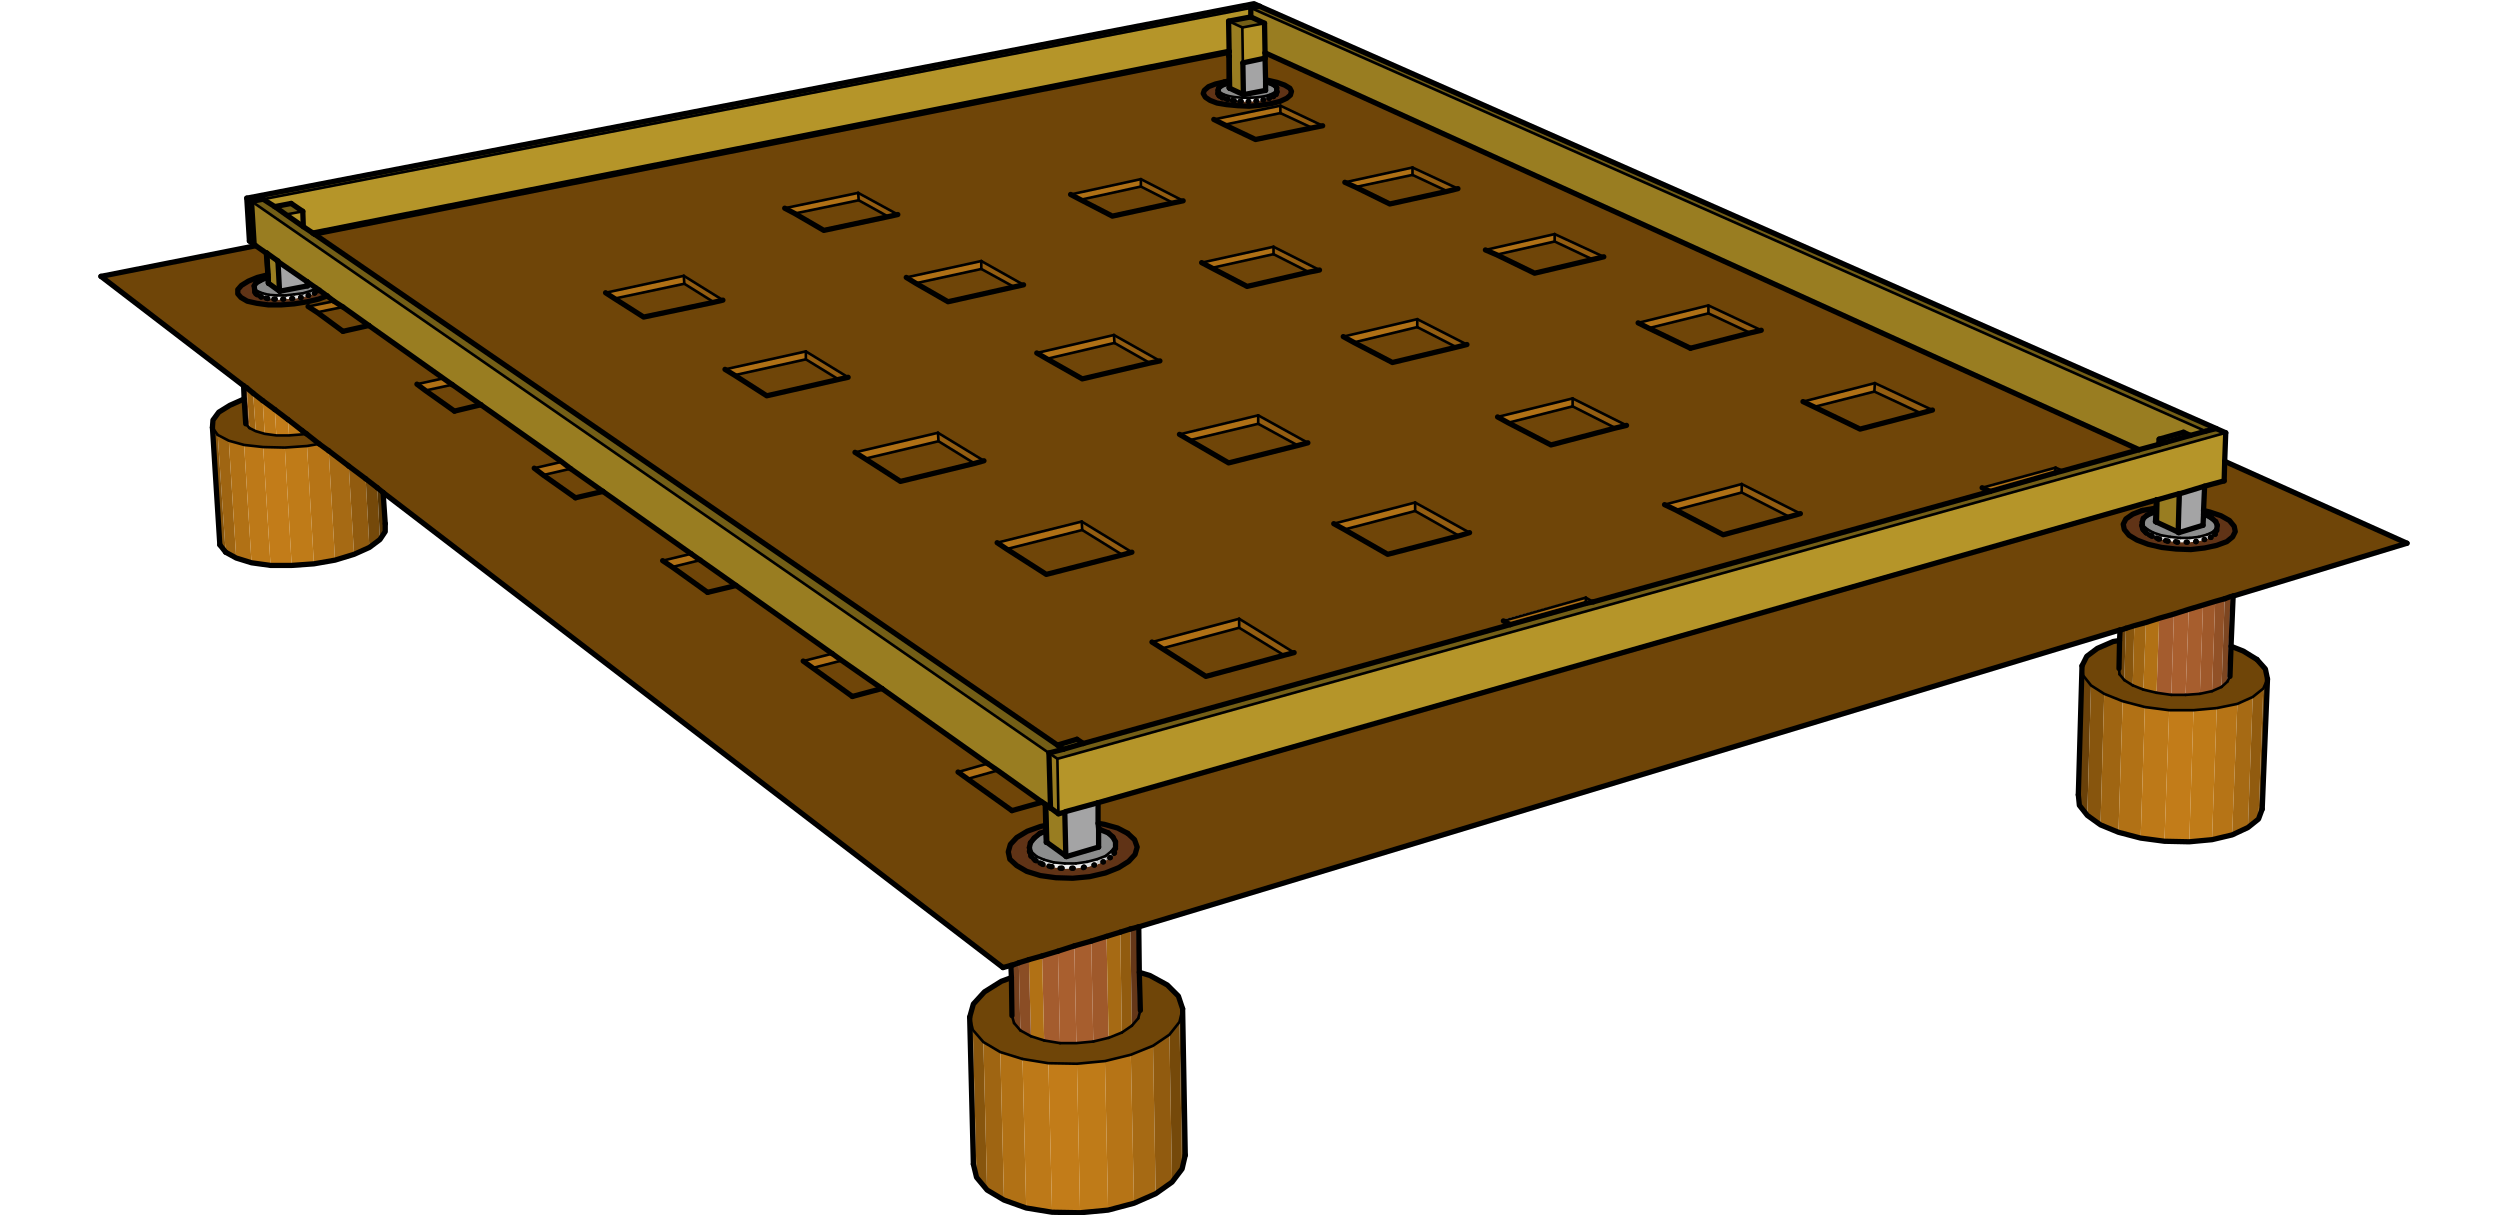 <?xml version="1.0" encoding="utf-8"?>
<!-- Generator: Adobe Illustrator 20.1.0, SVG Export Plug-In . SVG Version: 6.00 Build 0)  -->
<svg version="1.1" id="Layer_4v2" xmlns="http://www.w3.org/2000/svg" xmlns:xlink="http://www.w3.org/1999/xlink" x="0px" y="0px"
	 viewBox="0 0 473.1 230" style="enable-background:new 0 0 473.1 230;" xml:space="preserve">
<style type="text/css">
	.st0{fill:#997D21;}
	.st1{fill:#B59529;}
	.st2{fill:#735E16;}
	.st3{fill:#686868;}
	.st4{fill:#8C8D8D;}
	.st5{fill:#A4A4A5;}
	.st6{fill:#8A8A8B;}
	.st7{fill:#6F4508;}
	.st8{fill:#909090;}
	.st9{fill:#603316;}
	.st10{fill:#B2B2B2;}
	.st11{fill:#5B3115;}
	.st12{fill:#898989;}
	.st13{fill:#ACADAD;}
	.st14{fill:#C9CACA;}
	.st15{fill:#DFDFDF;}
	.st16{fill:#EDEDED;}
	.st17{fill:#F1F2F2;}
	.st18{fill:#EEEFEF;}
	.st19{fill:#E2E3E3;}
	.st20{fill:#CECFCF;}
	.st21{fill:#49260E;}
	.st22{fill:#543404;}
	.st23{fill:#6A4109;}
	.st24{fill:#87550D;}
	.st25{fill:#9F6512;}
	.st26{fill:#B17115;}
	.st27{fill:#BD7918;}
	.st28{fill:#C27C19;}
	.st29{fill:#BF7B18;}
	.st30{fill:#B67416;}
	.st31{fill:#A66A14;}
	.st32{fill:#915B0F;}
	.st33{fill:#75490A;}
	.st34{fill:#653718;}
	.st35{fill:#915127;}
	.st36{fill:#A95F2F;}
	.st37{fill:#7D4621;}
	.st38{fill:#9F592B;}
	.st39{fill:#A75E2E;}
	.st40{fill:#A45C2E;}
	.st41{fill:#8A4D25;}
	.st42{fill:#75411E;}
	.st43{fill:#935D11;}
	.st44{fill:#AF7015;}
	.st45{fill:none;stroke:#000000;stroke-width:0.5;stroke-linecap:round;stroke-linejoin:round;stroke-miterlimit:10;}
	.st46{fill:none;stroke:#000000;stroke-linecap:round;stroke-linejoin:round;stroke-miterlimit:10;}
</style>
<g>
	<polyline class="st0" points="236.7,3.2 236.7,1.5 417.4,81.6 414.5,82.4 413.2,81.8 408.6,83.1 408.5,84.1 404.8,85.1 239.4,10 
		239.3,4.4 236.7,3.2 	"/>
	<polyline class="st1" points="236.7,1.5 236.7,3.2 232.5,4 232.6,9.7 59.2,44.1 57.4,42.9 57.3,40 55.1,38.5 52,39.1 49.8,37.7 
		236.7,1.5 	"/>
	<polyline class="st2" points="232.5,4 236.7,3.2 239.3,4.4 235.1,5.2 232.5,4 	"/>
	<polyline class="st0" points="232.6,9.7 232.5,4 235.1,5.2 235.2,11.9 235.3,17.9 232.7,16.7 232.6,10.7 232.6,10.6 232.6,9.9 
		232.6,9.7 	"/>
	<polyline class="st2" points="52,39.1 55.1,38.5 57.3,40 54.1,40.6 52,39.1 	"/>
	<polyline class="st2" points="413.2,81.8 414.5,82.4 409.9,83.7 408.6,83.1 413.2,81.8 	"/>
	<polyline class="st1" points="239.3,4.4 239.4,10 239.4,11 235.2,11.9 235.1,5.2 239.3,4.4 	"/>
	<polyline class="st3" points="235.2,11.9 239.4,11 239.4,11.1 235.3,11.9 235.2,11.9 	"/>
	<polyline class="st4" points="232.7,16.7 235.3,17.9 235.4,17.9 239.5,17.1 239.5,15.5 239.6,15.5 240.6,15.8 241.3,16.2 
		241.6,16.6 241.6,17 241.2,17.5 240.4,17.9 239.4,18.2 238.1,18.4 236.7,18.5 235.2,18.5 233.8,18.4 232.6,18.2 231.6,17.9 
		230.9,17.5 230.5,17.1 230.6,16.7 231,16.3 231.8,15.9 232.6,15.6 232.6,16.6 232.7,16.7 	"/>
	<polyline class="st5" points="239.5,17.1 235.4,17.9 235.3,11.9 239.4,11.1 239.5,15.2 239.5,15.5 239.5,17.1 	"/>
	<polyline class="st6" points="232.7,16.7 232.6,16.6 232.6,15.6 232.6,15.3 232.6,10.6 232.6,10.7 232.7,16.7 	"/>
	<polyline class="st6" points="235.4,17.9 235.3,17.9 235.2,11.9 235.3,11.9 235.4,17.9 	"/>
	<polyline class="st2" points="417.4,81.6 236.7,1.5 238.4,1.2 419.4,81.1 417.4,81.6 	"/>
	<polyline class="st2" points="238.4,1.2 236.7,1.5 49.8,37.7 47.6,38.1 46.7,37.5 237.3,0.7 238.4,1.2 	"/>
	<polyline class="st0" points="46.7,37.5 47.6,38.1 48.1,46.3 47.2,45.6 46.7,37.5 	"/>
	<polyline class="st0" points="48.1,46.3 47.6,38.1 198.5,142.5 198.8,152.9 197.9,152.3 197.8,152.2 197.2,151.8 188.8,145.8 
		186.9,144.5 166.9,130.3 159.3,125 157.5,123.7 139.3,110.8 132.5,106 130.8,104.8 114.1,93 108,88.7 106.3,87.4 91,76.6 
		85.6,72.8 83.9,71.6 69.8,61.6 64.9,58.1 63.2,57 61.9,56 60.4,54.9 59.8,54.5 58.1,53.3 52.6,49.5 52.6,49.4 50.5,47.9 50.4,47.9 
		48.4,46.5 48.1,46.3 	"/>
	<polyline class="st2" points="419.4,81.1 421.2,81.9 200.1,143.6 198.5,142.5 201.2,141.8 205,140.7 285.8,118.2 300.1,114.2 
		301.5,113.9 376.6,93 388.9,89.5 390.4,89.1 404.8,85.1 408.5,84.1 409.9,83.7 414.5,82.4 417.4,81.6 419.4,81.1 	"/>
	<polyline class="st0" points="198.5,142.5 200.1,143.6 200.3,154 198.8,152.9 198.5,142.5 	"/>
	<polyline class="st1" points="200.1,143.6 421.2,81.9 421,87.3 420.9,91 417.2,92 412.6,93.4 412.4,93.4 408.2,94.6 408.1,94.6 
		207.8,151.9 201.6,153.6 201.5,153.7 200.3,154 200.1,143.6 	"/>
	<polyline class="st0" points="198.8,152.9 200.3,154 201.5,153.7 201.7,162 198.1,159.4 197.9,152.3 198.8,152.9 	"/>
	<polyline class="st4" points="198.1,159.4 201.7,162 201.8,162.1 207.9,160.3 207.9,156.9 208.2,157 209.7,157.6 210.6,158.4 
		211.1,159.3 211,160.2 210.3,161.1 209.2,162 207.6,162.6 205.7,163.1 203.6,163.4 201.5,163.4 199.4,163.2 197.6,162.7 
		196.2,162.1 195.3,161.3 194.8,160.4 195,159.5 195.7,158.6 196.8,157.7 197.9,157.3 198,159.4 198.1,159.4 	"/>
	<polyline class="st5" points="207.9,160.3 201.8,162.1 201.6,153.6 207.8,151.9 207.8,155.8 207.9,156.9 207.9,160.3 	"/>
	<polyline class="st6" points="198.1,159.4 198,159.4 197.9,157.3 197.9,156.2 197.8,152.2 197.9,152.3 198.1,159.4 	"/>
	<polyline class="st6" points="201.8,162.1 201.7,162 201.5,153.7 201.6,153.6 201.8,162.1 	"/>
	<polyline class="st2" points="47.6,38.1 49.8,37.7 52,39.1 54.1,40.6 57.4,42.9 59.2,44.1 59.5,44.3 200.1,141 201.2,141.8 
		198.5,142.5 47.6,38.1 	"/>
	<path class="st7" d="M244.9,123.5l-10.4-6.4l-16.5,4.4l1.9,1.2l8.3,5.3l14.7-4L244.9,123.5 M214.2,104.5l-9.5-5.8l-16.1,4l1.9,1.2
		l7.5,4.8l14.4-3.7L214.2,104.5 M186.2,87.2l-8.7-5.4l-15.7,3.7l1.8,1.2l6.7,4.3l14-3.4L186.2,87.2 M160.5,71.4l-8-4.9l-15.3,3.4
		L139,71l6.1,3.9l13.6-3.1L160.5,71.4 M136.8,56.8l-7.4-4.5l-14.9,3.1l1.7,1.1l5.5,3.5l13.3-2.9L136.8,56.8 M169.9,40.6l-7.4-4.1
		l-13.9,2.9l1.8,1l5.5,3.2l12.2-2.6L169.9,40.6 M193.7,53.9l-8-4.5l-14.2,3.1l1.9,1.1l6.1,3.5l12.5-2.8L193.7,53.9 M219.5,68.3
		l-8.7-4.8l-14.6,3.4l1.9,1.1l6.7,3.8l12.8-3L219.5,68.3 M247.5,83.8l-9.5-5.3l-14.9,3.6l1.9,1.1l7.4,4.3l13.1-3.3L247.5,83.8
		 M278.1,100.8l-10.3-5.7l-15.3,4l2,1.1l8.2,4.7l13.4-3.6L278.1,100.8 M340.7,97.2l-11.1-5.6L315,95.5l2.1,1.1l9,4.7l12.5-3.4
		L340.7,97.2 M307.8,80.5l-10.2-5.2l-14.2,3.6l2,1.1l8.1,4.2l12.3-3.2L307.8,80.5 M277.6,65.2l-9.4-4.8l-13.9,3.3l2,1l7.3,3.8
		l12-2.9L277.6,65.2 M249.7,51.1l-8.7-4.4l-13.6,3l2,1l6.6,3.5l11.8-2.7L249.7,51.1 M223.9,38l-8-4.1l-13.3,2.8l1.9,1l6,3.1
		l11.5-2.5L223.9,38 M250.3,23.8l-8-3.7l-12.6,2.6l2,0.9l6,2.9l10.7-2.2L250.3,23.8 M275.9,35.7l-8.6-4l-12.8,2.8l2,1l6.5,3.1
		l10.9-2.4L275.9,35.7 M303.5,48.6l-9.3-4.3l-13.1,3l2,1l7.2,3.4l11.1-2.6L303.5,48.6 M333.3,62.5l-10.1-4.7L310,61.1l2.1,1l7.9,3.8
		l11.3-2.8L333.3,62.5 M365.7,77.6l-10.9-5.1L341.2,76l2.1,1l8.7,4.2l11.5-3.1L365.7,77.6 M239.4,10l165.4,75.1l-14.4,4l-1.4-0.7
		l-13.8,3.8l1.4,0.7l-75.1,20.9l-1.4-0.8l-15.7,4.3l1.3,0.8L205,140.7l-1.1-0.8l-3.8,1L59.5,44.3L232.6,9.9l0,0.7l-0.1,0l0.1,4.7
		l-1,0.1l-1.7,0.4l-1.3,0.6l-0.8,0.6l-0.2,0.7l0.3,0.6L229,19l1.4,0.5l1.8,0.4l2.1,0.2l2.2,0l2.2-0.1l2-0.3l1.7-0.5l1.3-0.6l0.7-0.6
		l0.2-0.7l-0.4-0.6l-0.9-0.6l-1.4-0.5l-1.8-0.4l-0.5,0l0-4.1l-0.1,0L239.4,10"/>
	<polyline class="st2" points="200.1,141 203.8,139.9 205,140.7 201.2,141.8 200.1,141 	"/>
	<polyline class="st8" points="194.8,160.4 195.3,161.3 195.3,162.2 195.2,162.1 195.1,162 195,161.5 194.9,161.3 194.9,161.2 
		194.9,160.9 194.8,160.4 	"/>
	<polyline class="st9" points="195.2,162.1 195.3,162.2 195.6,162.5 195.9,162.8 196.1,162.9 196.2,163 196.8,163.3 197.2,163.5 
		197.4,163.6 197.7,163.7 198.5,163.9 198.9,164 199.1,164 199.4,164.1 200.6,164.3 200.9,164.3 201,164.3 201.5,164.4 202.8,164.3 
		203,164.3 203.1,164.3 203.6,164.3 205,164.2 205.1,164.1 205.2,164.1 205.7,164.1 207,163.7 207.1,163.7 207.1,163.7 207.6,163.6 
		208.7,163.1 208.8,163.1 208.8,163.1 209.2,162.9 210,162.3 210.1,162.3 210.1,162.3 210.4,162.1 210.8,161.5 210.9,161.4 
		210.9,161.3 211,161.2 211.1,160.6 211.1,160.5 211.1,160.5 211.1,160.4 211.1,160.2 211.1,159.3 210.6,158.4 209.7,157.6 
		208.2,157 207.9,156.9 207.8,155.8 209,156 211.5,156.7 213.4,157.7 214.7,158.9 215.2,160.3 214.8,161.7 213.6,163 211.7,164.2 
		209.2,165.2 206.2,165.9 203,166.2 199.8,166.1 196.9,165.7 194.3,164.9 192.4,163.8 191.1,162.6 190.8,161.2 191.2,159.8 
		192.4,158.5 194.4,157.3 196.9,156.4 197.9,156.2 197.9,157.3 196.8,157.7 195.7,158.6 195,159.5 194.8,160.4 194.9,160.9 
		194.8,161.1 194.9,161.2 194.9,161.3 195,161.5 195.1,162 195.2,162.1 	"/>
	<polyline class="st10" points="195.6,162.5 195.3,162.2 195.3,161.3 196.2,162.1 196.2,163 196.1,162.9 195.9,162.8 195.6,162.5 	
		"/>
	<polyline class="st3" points="211.1,160.6 211,161.2 211,160.2 211.1,159.3 211.1,160.2 211.1,160.4 211.1,160.5 211.1,160.6 	"/>
	<polyline class="st11" points="211.1,160.5 211.1,160.4 211.1,160.5 211.1,160.5 	"/>
	<polyline class="st12" points="210.8,161.5 210.4,162.1 210.3,161.1 211,160.2 211,161.2 210.9,161.3 210.9,161.4 210.8,161.5 	"/>
	<polyline class="st13" points="210,162.3 209.2,162.9 209.2,162 210.3,161.1 210.4,162.1 210.1,162.3 210.1,162.3 210,162.3 	"/>
	<polyline class="st14" points="208.7,163.1 207.6,163.6 207.6,162.6 209.2,162 209.2,162.9 208.8,163.1 208.8,163.1 208.7,163.1 	
		"/>
	<polyline class="st15" points="207,163.7 205.7,164.1 205.7,163.1 207.6,162.6 207.6,163.6 207.1,163.7 207.1,163.7 207,163.7 	"/>
	<polyline class="st16" points="205,164.2 203.6,164.3 203.6,163.4 205.7,163.1 205.7,164.1 205.2,164.1 205.1,164.1 205,164.2 	"/>
	<polyline class="st17" points="202.8,164.3 201.5,164.4 201.5,163.4 203.6,163.4 203.6,164.3 203.1,164.3 203,164.3 202.8,164.3 	
		"/>
	<polyline class="st18" points="200.6,164.3 199.4,164.1 199.4,163.2 201.5,163.4 201.5,164.4 201,164.3 200.9,164.3 200.6,164.3 	
		"/>
	<polyline class="st19" points="198.5,163.9 197.7,163.7 197.6,162.7 199.4,163.2 199.4,164.1 199.1,164 198.9,164 198.5,163.9 	"/>
	<polyline class="st20" points="196.8,163.3 196.2,163 196.2,162.1 197.6,162.7 197.7,163.7 197.4,163.6 197.2,163.5 196.8,163.3 	
		"/>
	<polyline class="st0" points="408.6,83.1 409.9,83.7 408.5,84.1 408.6,83.1 	"/>
	<polyline class="st3" points="232.6,10.7 232.6,10.6 232.6,10.6 232.6,10.7 	"/>
	<polyline class="st8" points="230.5,17.1 230.9,17.5 230.9,18.2 230.8,18.2 230.7,18.1 230.6,17.9 230.5,17.8 230.5,17.7 
		230.5,17.5 230.5,17.1 	"/>
	<polyline class="st9" points="230.8,18.2 230.9,18.2 231.1,18.3 231.3,18.5 231.5,18.5 231.6,18.6 232,18.7 232.3,18.8 232.4,18.8 
		232.6,18.9 233.2,19 233.5,19.1 233.6,19.1 233.8,19.1 234.6,19.2 234.8,19.2 234.9,19.2 235.2,19.2 236.2,19.2 236.3,19.2 
		236.3,19.2 236.7,19.2 237.7,19.1 237.7,19.1 237.8,19.1 238.1,19.1 239,18.9 239.1,18.9 239.1,18.9 239.4,18.8 240.1,18.6 
		240.2,18.6 240.2,18.6 240.5,18.5 241,18.3 241,18.2 241,18.2 241.2,18.1 241.5,17.9 241.5,17.8 241.5,17.8 241.6,17.7 241.6,17.5 
		241.6,17.4 241.7,17.4 241.6,17.4 241.6,17.3 241.6,16.6 241.3,16.2 240.6,15.8 239.6,15.5 239.5,15.5 239.5,15.2 240,15.2 
		241.7,15.6 243.1,16.1 244.1,16.7 244.4,17.3 244.2,18 243.5,18.6 242.2,19.2 240.6,19.6 238.6,19.9 236.4,20.1 234.2,20 
		232.1,19.8 230.3,19.5 229,19 228.1,18.4 227.7,17.7 227.9,17.1 228.7,16.4 230,15.9 231.7,15.5 232.6,15.3 232.6,15.6 231.8,15.9 
		231,16.3 230.6,16.7 230.5,17.1 230.5,17.5 230.5,17.7 230.5,17.7 230.5,17.8 230.6,17.9 230.7,18.1 230.8,18.2 	"/>
	<polyline class="st10" points="231.1,18.3 230.9,18.2 230.9,17.5 231.6,17.9 231.6,18.6 231.5,18.5 231.3,18.5 231.1,18.3 	"/>
	<polyline class="st3" points="241.6,17.5 241.6,17.7 241.6,17 241.6,16.6 241.6,17.3 241.6,17.4 241.6,17.4 241.6,17.5 	"/>
	<polyline class="st11" points="241.6,17.4 241.6,17.4 241.7,17.4 241.6,17.4 	"/>
	<polyline class="st12" points="241.5,17.9 241.2,18.1 241.2,17.5 241.6,17 241.6,17.7 241.5,17.8 241.5,17.8 241.5,17.9 	"/>
	<polyline class="st13" points="241,18.3 240.5,18.5 240.4,17.9 241.2,17.5 241.2,18.1 241,18.2 241,18.2 241,18.3 	"/>
	<polyline class="st14" points="240.1,18.6 239.4,18.8 239.4,18.2 240.4,17.9 240.5,18.5 240.2,18.6 240.2,18.6 240.1,18.6 	"/>
	<polyline class="st15" points="239,18.9 238.1,19.1 238.1,18.4 239.4,18.2 239.4,18.8 239.1,18.9 239.1,18.9 239,18.9 	"/>
	<polyline class="st16" points="237.7,19.1 236.7,19.2 236.7,18.5 238.1,18.4 238.1,19.1 237.8,19.1 237.7,19.1 237.7,19.1 	"/>
	<polyline class="st17" points="236.2,19.2 235.2,19.2 235.2,18.5 236.7,18.5 236.7,19.2 236.3,19.2 236.3,19.2 236.2,19.2 	"/>
	<polyline class="st18" points="234.6,19.2 233.8,19.1 233.8,18.4 235.2,18.5 235.2,19.2 234.9,19.2 234.8,19.2 234.6,19.2 	"/>
	<polyline class="st19" points="233.2,19 232.6,18.9 232.6,18.2 233.8,18.4 233.8,19.1 233.6,19.1 233.5,19.1 233.2,19 	"/>
	<polyline class="st20" points="232,18.7 231.6,18.6 231.6,17.9 232.6,18.2 232.6,18.9 232.4,18.8 232.3,18.8 232,18.7 	"/>
	<polyline class="st1" points="57.3,40 57.4,42.9 54.1,40.6 57.3,40 	"/>
	<polyline class="st7" points="213.4,157.7 211.5,156.7 209,156 207.8,155.8 207.8,151.9 408.1,94.6 408,96.1 407.7,96.2 
		405.4,96.6 403.6,97.3 402.3,98.2 401.8,99.2 402,100.2 402.9,101.3 404.4,102.2 406.5,103 409.1,103.6 411.8,103.9 414.6,104 
		417.2,103.7 419.5,103.2 421.4,102.5 422.5,101.6 423,100.6 422.8,99.6 421.9,98.5 420.3,97.6 418.2,96.9 417,96.6 417.2,92 
		420.9,91 421,87.3 455.5,102.8 422.6,112.8 422.1,112.9 421,113.3 419.2,113.8 416.9,114.5 414.2,115.3 411.4,116.2 408.6,117 
		406.1,117.8 403.9,118.4 402.3,118.9 401.4,119.2 401.2,119.2 215.5,175.4 215.1,175.5 213.9,175.8 212,176.4 209.4,177.2 
		206.5,178.1 203.3,179 200.2,180 197.2,180.9 194.7,181.6 192.8,182.2 191.7,182.6 191.3,182.7 189.8,183.1 72.5,93.2 72.5,93.2 
		71.4,92.3 69.2,90.6 66,88.2 62.2,85.3 60.4,84 58,82.1 57.2,81.5 54.5,79.4 52,77.5 49.7,75.8 47.9,74.4 46.7,73.4 46.1,73 
		19.1,52.3 48.4,46.5 50.4,47.9 50.7,52 48.7,52.5 47,53.2 45.7,54 45,54.8 45,55.6 45.6,56.3 46.8,57 48.6,57.4 50.8,57.7 
		53.2,57.7 55.7,57.5 58.2,57.1 60.3,56.6 61.9,56 63.2,57 58.3,58 60,59.1 64.9,62.7 69.8,61.6 83.9,71.6 78.9,72.7 80.5,73.9 
		86,77.8 91,76.6 106.3,87.4 101.1,88.6 102.8,89.9 108.9,94.2 114.1,93 130.8,104.8 125.4,106.1 127.2,107.3 133.9,112.1 
		139.3,110.8 157.5,123.7 152,125.1 153.8,126.4 161.3,131.8 166.9,130.3 186.9,144.5 181.3,146.1 183.1,147.4 191.5,153.4 
		197.2,151.8 197.8,152.2 197.9,156.2 196.9,156.4 194.4,157.3 192.4,158.5 191.2,159.8 190.8,161.2 191.1,162.6 192.4,163.8 
		194.3,164.9 196.9,165.7 199.8,166.1 203,166.2 206.2,165.9 209.2,165.2 211.7,164.2 213.6,163 214.8,161.7 215.2,160.3 
		214.7,158.9 213.4,157.7 	"/>
	<polyline class="st9" points="403.6,97.3 405.4,96.6 407.7,96.2 408,96.1 408,96.9 407.4,97 406.3,97.5 405.6,98.1 405.4,98.8 
		405.4,99.4 405.3,99.4 405.4,99.5 405.4,99.6 405.4,99.8 405.5,100.1 405.6,100.3 405.6,100.3 405.8,100.5 406.1,100.8 
		406.2,100.9 406.3,101 406.7,101.2 407.1,101.4 407.3,101.5 407.5,101.6 408.1,101.8 408.5,102 408.7,102 409,102.1 409.8,102.3 
		410.2,102.4 410.3,102.4 410.7,102.4 411.7,102.5 412,102.6 412.1,102.6 412.5,102.6 413.7,102.6 413.9,102.6 413.9,102.6 
		414.4,102.6 415.5,102.5 415.6,102.5 415.6,102.4 416.1,102.4 417.1,102.1 417.2,102.1 417.2,102.1 417.5,102 418.3,101.7 
		418.4,101.7 418.4,101.6 418.6,101.5 419.1,101.1 419.2,101.1 419.2,101 419.3,100.9 419.4,100.5 419.5,100.4 419.5,100.4 
		419.5,100.4 419.5,100.2 419.6,99.4 419.3,98.7 418.5,98 417.4,97.4 417,97.3 417,96.6 418.2,96.9 420.3,97.6 421.9,98.5 
		422.8,99.6 423,100.6 422.5,101.6 421.4,102.5 419.5,103.2 417.2,103.7 414.6,104 411.8,103.9 409.1,103.6 406.5,103 404.4,102.2 
		402.9,101.3 402,100.2 401.8,99.2 402.3,98.2 403.6,97.3 	"/>
	<polyline class="st8" points="405.8,100.5 405.6,100.3 405.6,99.5 406.4,100.2 406.3,101 406.2,100.9 406.1,100.8 405.8,100.5 	"/>
	<polyline class="st10" points="406.7,101.2 406.3,101 406.4,100.2 407.5,100.8 407.5,101.6 407.3,101.5 407.1,101.4 406.7,101.2 	
		"/>
	<polyline class="st12" points="419.4,100.5 419.3,100.9 419.3,100.1 419.6,99.4 419.5,100.2 419.5,100.4 419.5,100.4 419.4,100.5 	
		"/>
	<polyline class="st21" points="419.5,100.4 419.5,100.4 419.5,100.4 419.5,100.4 	"/>
	<polyline class="st13" points="419.1,101.1 418.6,101.5 418.7,100.7 419.3,100.1 419.3,100.9 419.2,101 419.2,101.1 419.1,101.1 	
		"/>
	<polyline class="st14" points="418.3,101.7 417.5,102 417.6,101.2 418.7,100.7 418.6,101.5 418.4,101.6 418.4,101.7 418.3,101.7 	
		"/>
	<polyline class="st15" points="417.1,102.1 416.1,102.4 416.1,101.6 417.6,101.2 417.5,102 417.2,102.1 417.2,102.1 417.1,102.1 	
		"/>
	<polyline class="st16" points="415.5,102.5 414.4,102.6 414.4,101.8 416.1,101.6 416.1,102.4 415.6,102.4 415.6,102.5 415.5,102.5 
			"/>
	<polyline class="st17" points="413.7,102.6 412.5,102.6 412.6,101.8 414.4,101.8 414.4,102.6 413.9,102.6 413.9,102.6 413.7,102.6 
			"/>
	<polyline class="st18" points="411.7,102.5 410.7,102.4 410.7,101.6 412.6,101.8 412.5,102.6 412.1,102.6 412,102.6 411.7,102.5 	
		"/>
	<polyline class="st19" points="409.8,102.3 409,102.1 409,101.3 410.7,101.6 410.7,102.4 410.3,102.4 410.2,102.4 409.8,102.3 	"/>
	<polyline class="st20" points="408.1,101.8 407.5,101.6 407.5,100.8 409,101.3 409,102.1 408.7,102 408.5,102 408.1,101.8 	"/>
	<polyline class="st3" points="405.6,100.3 405.6,100.3 405.5,100.1 405.4,99.8 405.4,99.6 405.4,99.5 405.4,99.4 405.4,98.8 
		405.6,99.5 405.6,100.3 	"/>
	<polyline class="st4" points="406.4,100.2 405.6,99.5 405.4,98.8 405.6,98.1 406.3,97.5 407.4,97 408,96.9 407.9,98.7 408.1,98.8 
		412.2,100.7 412.3,100.8 416.9,99.4 417,97.3 417.4,97.4 418.5,98 419.3,98.7 419.6,99.4 419.3,100.1 418.7,100.7 417.6,101.2 
		416.1,101.6 414.4,101.8 412.6,101.8 410.7,101.6 409,101.3 407.5,100.8 406.4,100.2 	"/>
	<polyline class="st5" points="416.9,99.4 412.3,100.8 412.6,93.4 417.2,92 417,96.6 417,97.3 416.9,99.4 	"/>
	<polyline class="st6" points="408.1,98.8 407.9,98.7 408,96.9 408,96.1 408.1,94.6 408.2,94.6 408.1,98.8 	"/>
	<polyline class="st6" points="412.3,100.8 412.2,100.7 412.4,93.4 412.6,93.4 412.3,100.8 	"/>
	<polyline class="st0" points="412.2,100.7 408.1,98.8 408.2,94.6 412.4,93.4 412.2,100.7 	"/>
	<polyline class="st9" points="48.7,52.5 50.7,52 50.7,52.5 50.3,52.6 49.2,53.1 48.4,53.6 48.1,54.1 48.2,54.9 48.2,55 48.2,55.2 
		48.2,55.3 48.2,55.3 48.3,55.4 48.4,55.6 48.6,55.7 48.7,55.8 48.8,55.9 49.2,56 49.4,56.2 49.5,56.2 49.7,56.3 50.3,56.4 
		50.6,56.5 50.7,56.5 51,56.5 51.8,56.6 52,56.6 52.1,56.6 52.5,56.7 53.5,56.6 53.6,56.6 53.7,56.6 54.1,56.6 55.2,56.5 55.3,56.5 
		55.4,56.5 55.8,56.5 56.9,56.3 56.9,56.3 57,56.3 57.4,56.2 58.3,55.9 58.4,55.9 58.4,55.9 58.8,55.8 59.5,55.5 59.6,55.4 
		59.6,55.4 59.8,55.3 60.3,55 60.4,54.9 61.9,56 60.3,56.6 58.2,57.1 55.7,57.5 53.2,57.7 50.8,57.7 48.6,57.4 46.8,57 45.6,56.3 
		45,55.6 45,54.8 45.7,54 47,53.2 48.7,52.5 	"/>
	<polyline class="st8" points="48.3,55.4 48.2,55.3 48.2,55.3 48.2,55 48.2,54.9 48.1,54.1 48.2,54.7 48.3,55.4 	"/>
	<polyline class="st11" points="48.2,55 48.2,55.3 48.2,55.2 48.2,55 	"/>
	<polyline class="st10" points="48.4,55.6 48.3,55.4 48.2,54.7 48.7,55.1 48.8,55.9 48.7,55.8 48.6,55.7 48.4,55.6 	"/>
	<polyline class="st12" points="60.3,55 59.8,55.3 59.8,54.6 59.8,54.5 60.4,54.9 60.3,55 	"/>
	<polyline class="st13" points="59.5,55.5 58.8,55.8 58.7,55.1 59.8,54.6 59.8,55.3 59.6,55.4 59.6,55.4 59.5,55.5 	"/>
	<polyline class="st14" points="58.3,55.9 57.4,56.2 57.3,55.5 58.7,55.1 58.8,55.8 58.4,55.9 58.4,55.9 58.3,55.9 	"/>
	<polyline class="st15" points="56.9,56.3 55.8,56.5 55.7,55.7 57.3,55.5 57.4,56.2 57,56.3 56.9,56.3 56.9,56.3 	"/>
	<polyline class="st16" points="55.2,56.5 54.1,56.6 54.1,55.9 55.7,55.7 55.8,56.5 55.4,56.5 55.3,56.5 55.2,56.5 	"/>
	<polyline class="st17" points="53.5,56.6 52.5,56.7 52.4,55.9 54.1,55.9 54.1,56.6 53.7,56.6 53.6,56.6 53.5,56.6 	"/>
	<polyline class="st18" points="51.8,56.6 51,56.5 50.9,55.8 52.4,55.9 52.5,56.7 52.1,56.6 52,56.6 51.8,56.6 	"/>
	<polyline class="st19" points="50.3,56.4 49.7,56.3 49.7,55.5 50.9,55.8 51,56.5 50.7,56.5 50.6,56.5 50.3,56.4 	"/>
	<polyline class="st20" points="49.2,56 48.8,55.9 48.7,55.1 49.7,55.5 49.7,56.3 49.5,56.2 49.4,56.2 49.2,56 	"/>
	<polyline class="st4" points="48.2,54.7 48.1,54.1 48.4,53.6 49.2,53.1 50.3,52.6 50.7,52.5 50.8,53.5 50.8,53.6 52.9,55.1 
		53,55.1 58.2,54.1 58.1,53.3 59.8,54.5 59.8,54.6 58.7,55.1 57.3,55.5 55.7,55.7 54.1,55.9 52.4,55.9 50.9,55.8 49.7,55.5 
		48.7,55.1 48.2,54.7 	"/>
	<polyline class="st5" points="58.2,54.1 53,55.1 52.6,49.5 58.1,53.3 58.2,54.1 	"/>
	<polyline class="st6" points="50.8,53.6 50.8,53.5 50.7,52.5 50.7,52 50.4,47.9 50.5,47.9 50.8,53.6 	"/>
	<polyline class="st6" points="53,55.1 52.9,55.1 52.6,49.4 52.6,49.5 53,55.1 	"/>
	<polyline class="st0" points="52.9,55.1 50.8,53.6 50.5,47.9 52.6,49.4 52.9,55.1 	"/>
	<polyline class="st22" points="393.5,152.4 393.3,150.4 394,126 394.2,127.8 393.5,152.4 	"/>
	<polyline class="st23" points="395,154.3 393.5,152.4 394.2,127.8 395.7,129.7 395,154.3 	"/>
	<polyline class="st24" points="397.5,156.1 395,154.3 395.7,129.7 398.2,131.3 397.5,156.1 	"/>
	<polyline class="st25" points="400.9,157.5 397.5,156.1 398.2,131.3 401.7,132.7 400.9,157.5 	"/>
	<polyline class="st26" points="405.1,158.6 400.9,157.5 401.7,132.7 405.9,133.8 405.1,158.6 	"/>
	<polyline class="st27" points="409.6,159.2 405.1,158.6 405.9,133.8 410.5,134.4 409.6,159.2 	"/>
	<polyline class="st28" points="414.3,159.3 409.6,159.2 410.5,134.4 415.1,134.4 414.3,159.3 	"/>
	<polyline class="st29" points="418.6,158.9 414.3,159.3 415.1,134.4 419.5,134 418.6,158.9 	"/>
	<polyline class="st30" points="422.4,158 418.6,158.9 419.5,134 423.4,133.2 422.4,158 	"/>
	<polyline class="st31" points="425.4,156.6 422.4,158 423.4,133.2 426.3,131.9 425.4,156.6 	"/>
	<polyline class="st32" points="427.4,155 425.4,156.6 426.3,131.9 428.3,130.3 427.4,155 	"/>
	<polyline class="st33" points="428.1,153.1 427.4,155 428.3,130.3 429.1,128.5 428.1,153.1 	"/>
	<polyline class="st7" points="424.5,123.2 427.1,124.8 428.7,126.6 429.1,128.5 428.3,130.3 426.3,131.9 423.4,133.2 419.5,134 
		415.1,134.4 410.5,134.4 405.9,133.8 401.7,132.7 398.2,131.3 395.7,129.7 394.2,127.8 394,126 394.9,124.2 396.9,122.7 
		399.9,121.4 401.1,121.2 401,126.5 401.1,127.6 402,128.7 403.6,129.7 405.6,130.5 408.1,131.1 410.9,131.5 413.6,131.5 
		416.3,131.3 418.6,130.8 420.4,130 421.5,129 422,128 422.2,122.3 424.5,123.2 	"/>
	<polyline class="st24" points="403.6,129.7 402,128.7 402.3,118.9 403.9,118.4 403.6,129.7 	"/>
	<polyline class="st22" points="401.1,127.6 401,126.5 401.1,121.2 401.2,119.2 401.4,119.2 401.1,127.6 	"/>
	<polyline class="st34" points="422,128 421.5,129 422.1,112.9 422.6,112.8 422.2,122.3 422,128 	"/>
	<polyline class="st35" points="420.4,130 418.6,130.8 419.2,113.8 421,113.3 420.4,130 	"/>
	<polyline class="st23" points="402,128.7 401.1,127.6 401.4,119.2 402.3,118.9 402,128.7 	"/>
	<polyline class="st36" points="413.6,131.5 410.9,131.5 411.4,116.2 414.2,115.3 413.6,131.5 	"/>
	<polyline class="st37" points="421.5,129 420.4,130 421,113.3 422.1,112.9 421.5,129 	"/>
	<polyline class="st38" points="418.6,130.8 416.3,131.3 416.9,114.5 419.2,113.8 418.6,130.8 	"/>
	<polyline class="st39" points="416.3,131.3 413.6,131.5 414.2,115.3 416.9,114.5 416.3,131.3 	"/>
	<polyline class="st40" points="410.9,131.5 408.1,131.1 408.6,117 411.4,116.2 410.9,131.5 	"/>
	<polyline class="st26" points="408.1,131.1 405.6,130.5 406.1,117.8 408.6,117 408.1,131.1 	"/>
	<polyline class="st25" points="405.6,130.5 403.6,129.7 403.9,118.4 406.1,117.8 405.6,130.5 	"/>
	<polyline class="st23" points="184.8,222.8 184.2,220.3 183.5,192.5 184.1,194.9 184.8,222.8 	"/>
	<polyline class="st24" points="186.8,225.2 184.8,222.8 184.1,194.9 186.1,197.2 186.8,225.2 	"/>
	<polyline class="st25" points="190,227.1 186.8,225.2 186.1,197.2 189.3,199.1 190,227.1 	"/>
	<polyline class="st26" points="194.2,228.6 190,227.1 189.3,199.1 193.5,200.4 194.2,228.6 	"/>
	<polyline class="st27" points="199.1,229.4 194.2,228.6 193.5,200.4 198.4,201.2 199.1,229.4 	"/>
	<polyline class="st28" points="204.4,229.5 199.1,229.4 198.4,201.2 203.8,201.3 204.4,229.5 	"/>
	<polyline class="st29" points="209.7,229 204.4,229.5 203.8,201.3 209.1,200.8 209.7,229 	"/>
	<polyline class="st30" points="214.6,227.7 209.7,229 209.1,200.8 214,199.6 214.6,227.7 	"/>
	<polyline class="st31" points="218.7,225.9 214.6,227.7 214,199.6 218.2,197.9 218.7,225.9 	"/>
	<polyline class="st32" points="221.8,223.7 218.7,225.9 218.2,197.9 221.3,195.8 221.8,223.7 	"/>
	<polyline class="st33" points="223.7,221.2 221.8,223.7 221.3,195.8 223.2,193.4 223.7,221.2 	"/>
	<polyline class="st22" points="224.3,218.6 223.7,221.2 223.2,193.4 223.8,190.9 224.3,218.6 	"/>
	<polyline class="st7" points="198.4,201.2 193.5,200.4 189.3,199.1 186.1,197.2 184.1,194.9 183.5,192.5 184.2,190 186.3,187.7 
		189.5,185.7 191.4,185 191.5,192.2 191.9,193.6 193.1,195 195.1,196.1 197.6,196.9 200.6,197.4 203.7,197.4 206.9,197.1 
		209.8,196.4 212.3,195.4 214.2,194.1 215.4,192.7 215.8,191.2 215.6,184 217.6,184.6 220.9,186.4 223,188.5 223.8,190.9 
		223.2,193.4 221.3,195.8 218.2,197.9 214,199.6 209.1,200.8 203.8,201.3 198.4,201.2 	"/>
	<polyline class="st36" points="203.7,197.4 200.6,197.4 200.2,180 203.3,179 203.7,197.4 	"/>
	<polyline class="st39" points="206.9,197.1 203.7,197.4 203.3,179 206.5,178.1 206.9,197.1 	"/>
	<polyline class="st40" points="200.6,197.4 197.6,196.9 197.2,180.9 200.2,180 200.6,197.4 	"/>
	<polyline class="st38" points="209.8,196.4 206.9,197.1 206.5,178.1 209.4,177.2 209.8,196.4 	"/>
	<polyline class="st26" points="197.6,196.9 195.1,196.1 194.7,181.6 197.2,180.9 197.6,196.9 	"/>
	<polyline class="st31" points="212.3,195.4 209.8,196.4 209.4,177.2 212,176.4 212.3,195.4 	"/>
	<polyline class="st41" points="195.1,196.1 193.1,195 192.8,182.2 194.7,181.6 195.1,196.1 	"/>
	<polyline class="st32" points="214.2,194.1 212.3,195.4 212,176.4 213.9,175.8 214.2,194.1 	"/>
	<polyline class="st42" points="193.1,195 191.9,193.6 191.7,182.6 192.8,182.2 193.1,195 	"/>
	<polyline class="st34" points="215.4,192.7 214.2,194.1 213.9,175.8 215.1,175.5 215.4,192.7 	"/>
	<polyline class="st11" points="191.9,193.6 191.5,192.2 191.4,185 191.3,182.7 191.7,182.6 191.9,193.6 	"/>
	<polyline class="st21" points="215.8,191.2 215.4,192.7 215.1,175.5 215.5,175.4 215.6,184 215.8,191.2 	"/>
	<polyline class="st25" points="44.7,105.6 42.7,104.5 41.2,82.3 43.3,83.4 44.7,105.6 	"/>
	<polyline class="st26" points="47.6,106.5 44.7,105.6 43.3,83.4 46.2,84.2 47.6,106.5 	"/>
	<polyline class="st27" points="51.2,107 47.6,106.5 46.2,84.2 49.8,84.6 51.2,107 	"/>
	<polyline class="st28" points="55.2,107 51.2,107 49.8,84.6 53.9,84.7 55.2,107 	"/>
	<polyline class="st29" points="59.4,106.7 55.2,107 53.9,84.7 58.1,84.4 59.4,106.7 	"/>
	<polyline class="st30" points="63.4,106 59.4,106.7 58.1,84.4 60.4,84 62.2,85.3 63.4,106 	"/>
	<polyline class="st31" points="67,104.9 63.4,106 62.2,85.3 66,88.2 67,104.9 	"/>
	<polyline class="st32" points="69.9,103.6 67,104.9 66,88.2 69.2,90.6 69.9,103.6 	"/>
	<polyline class="st33" points="71.9,102.1 69.9,103.6 69.2,90.6 71.4,92.3 71.9,102.1 	"/>
	<polyline class="st22" points="72.9,100.6 71.9,102.1 71.4,92.3 72.5,93.2 72.9,100.6 	"/>
	<polyline class="st23" points="72.9,99.1 72.9,100.6 72.5,93.2 72.5,93.2 72.9,99.1 	"/>
	<polyline class="st24" points="42.7,104.5 41.6,103.1 40.2,80.9 41.2,82.3 42.7,104.5 	"/>
	<polyline class="st7" points="43.3,83.4 41.2,82.3 40.2,80.9 40.3,79.5 41.4,78 43.5,76.7 46.2,75.5 46.5,80.2 47.2,81 48.4,81.6 
		50.1,82.1 52.3,82.4 54.7,82.4 57.2,82.2 58,82.1 60.4,84 58.1,84.4 53.9,84.7 49.8,84.6 46.2,84.2 43.3,83.4 	"/>
	<polyline class="st42" points="47.2,81 46.5,80.2 46.2,75.5 46.1,73 46.7,73.4 47.2,81 	"/>
	<polyline class="st25" points="48.4,81.6 47.2,81 46.7,73.4 47.9,74.4 48.4,81.6 	"/>
	<polyline class="st26" points="50.1,82.1 48.4,81.6 47.9,74.4 49.7,75.8 50.1,82.1 	"/>
	<polyline class="st27" points="52.3,82.4 50.1,82.1 49.7,75.8 52,77.5 52.3,82.4 	"/>
	<polyline class="st28" points="54.7,82.4 52.3,82.4 52,77.5 54.5,79.4 54.7,82.4 	"/>
	<polyline class="st29" points="57.2,82.2 54.7,82.4 54.5,79.4 57.2,81.5 57.2,82.2 	"/>
	<polyline class="st30" points="58,82.1 57.2,82.2 57.2,81.5 58,82.1 	"/>
	<polyline class="st43" points="389,88.5 390.4,89.1 388.9,89.5 389,88.5 	"/>
	<polyline class="st44" points="376.6,93 375.1,92.3 389,88.5 388.9,89.5 376.6,93 	"/>
	<polyline class="st43" points="300.1,113.1 301.5,113.9 300.1,114.2 300.1,113.1 	"/>
	<polyline class="st44" points="285.8,118.2 284.5,117.5 300.1,113.1 300.1,114.2 285.8,118.2 	"/>
	<polyline class="st7" points="197.2,151.8 191.5,153.4 183.1,147.4 188.8,145.8 197.2,151.8 	"/>
	<polyline class="st44" points="181.3,146.1 186.9,144.5 188.8,145.8 183.1,147.4 181.3,146.1 	"/>
	<polyline class="st7" points="166.9,130.3 161.3,131.8 153.8,126.4 159.3,125 166.9,130.3 	"/>
	<polyline class="st44" points="152,125.1 157.5,123.7 159.3,125 153.8,126.4 152,125.1 	"/>
	<polyline class="st7" points="139.3,110.8 133.9,112.1 127.2,107.3 132.5,106 139.3,110.8 	"/>
	<polyline class="st44" points="125.4,106.1 130.8,104.8 132.5,106 127.2,107.3 125.4,106.1 	"/>
	<polyline class="st7" points="114.1,93 108.9,94.2 102.8,89.9 108,88.7 114.1,93 	"/>
	<polyline class="st44" points="101.1,88.6 106.3,87.4 108,88.7 102.8,89.9 101.1,88.6 	"/>
	<polyline class="st7" points="91,76.6 86,77.8 80.5,73.9 85.6,72.8 91,76.6 	"/>
	<polyline class="st44" points="78.9,72.7 83.9,71.6 85.6,72.8 80.5,73.9 78.9,72.7 	"/>
	<polyline class="st7" points="69.8,61.6 64.9,62.7 60,59.1 64.9,58.1 69.8,61.6 	"/>
	<polyline class="st44" points="58.3,58 63.2,57 64.9,58.1 60,59.1 58.3,58 	"/>
	<polyline class="st21" points="194.9,161.2 194.8,161.1 194.9,160.9 194.9,161.2 	"/>
	<polyline class="st34" points="405.4,99.5 405.3,99.4 405.4,99.4 405.4,99.5 	"/>
	<polyline class="st21" points="230.5,17.7 230.5,17.7 230.5,17.5 230.5,17.7 	"/>
	<polyline class="st43" points="354.8,72.5 365.7,77.6 363.5,78.2 354.7,74.1 354.8,72.5 	"/>
	<polyline class="st44" points="341.2,76 354.8,72.5 354.7,74.1 343.3,77 341.2,76 	"/>
	<polyline class="st7" points="343.3,77 354.7,74.1 363.5,78.2 352,81.2 343.3,77 	"/>
	<polyline class="st43" points="323.3,57.8 333.3,62.5 331.2,63 323.3,59.3 323.3,57.8 	"/>
	<polyline class="st44" points="310,61.1 323.3,57.8 323.3,59.3 312,62.1 310,61.1 	"/>
	<polyline class="st7" points="312,62.1 323.3,59.3 331.2,63 319.9,65.9 312,62.1 	"/>
	<polyline class="st43" points="294.2,44.3 303.5,48.6 301.4,49.1 294.2,45.7 294.2,44.3 	"/>
	<polyline class="st44" points="281.1,47.3 294.2,44.3 294.2,45.7 283.2,48.2 281.1,47.3 	"/>
	<polyline class="st7" points="283.2,48.2 294.2,45.7 301.4,49.1 290.4,51.7 283.2,48.2 	"/>
	<polyline class="st43" points="267.3,31.7 275.9,35.7 273.9,36.2 267.3,33.1 267.3,31.7 	"/>
	<polyline class="st44" points="254.5,34.5 267.3,31.7 267.3,33.1 256.5,35.4 254.5,34.5 	"/>
	<polyline class="st7" points="267.3,33.1 273.9,36.2 263,38.6 256.5,35.4 267.3,33.1 	"/>
	<polyline class="st43" points="242.3,20 250.3,23.8 248.3,24.2 242.3,21.4 242.3,20 	"/>
	<polyline class="st44" points="229.7,22.6 242.3,20 242.3,21.4 231.7,23.6 229.7,22.6 	"/>
	<polyline class="st7" points="242.3,21.4 248.3,24.2 237.6,26.4 231.7,23.6 242.3,21.4 	"/>
	<polyline class="st43" points="215.9,33.9 223.9,38 222,38.4 215.9,35.3 215.9,33.9 	"/>
	<polyline class="st44" points="202.6,36.8 215.9,33.9 215.9,35.3 204.5,37.8 202.6,36.8 	"/>
	<polyline class="st7" points="204.5,37.8 215.9,35.3 222,38.4 210.5,40.9 204.5,37.8 	"/>
	<polyline class="st43" points="241,46.7 249.7,51.1 247.7,51.5 241,48.1 241,46.7 	"/>
	<polyline class="st44" points="227.4,49.7 241,46.7 241,48.1 229.3,50.7 227.4,49.7 	"/>
	<polyline class="st7" points="241,48.1 247.7,51.5 236,54.2 229.3,50.7 241,48.1 	"/>
	<polyline class="st43" points="268.2,60.4 277.6,65.2 275.6,65.7 268.2,61.9 268.2,60.4 	"/>
	<polyline class="st44" points="254.2,63.7 268.2,60.4 268.2,61.9 256.2,64.8 254.2,63.7 	"/>
	<polyline class="st7" points="268.2,61.9 275.6,65.7 263.5,68.6 256.2,64.8 268.2,61.9 	"/>
	<polyline class="st43" points="297.6,75.4 307.8,80.5 305.7,81 297.6,76.9 297.6,75.4 	"/>
	<polyline class="st44" points="283.4,78.9 297.6,75.4 297.6,76.9 285.4,80 283.4,78.9 	"/>
	<polyline class="st7" points="297.6,76.9 305.7,81 293.5,84.2 285.4,80 297.6,76.9 	"/>
	<polyline class="st43" points="329.6,91.6 340.7,97.2 338.6,97.8 329.6,93.2 329.6,91.6 	"/>
	<polyline class="st44" points="315,95.5 329.6,91.6 329.6,93.2 317.1,96.5 315,95.5 	"/>
	<polyline class="st7" points="329.6,93.2 338.6,97.8 326.1,101.2 317.1,96.5 329.6,93.2 	"/>
	<polyline class="st43" points="267.8,95.1 278.1,100.8 276.1,101.4 267.8,96.7 267.8,95.1 	"/>
	<polyline class="st44" points="252.4,99.1 267.8,95.1 267.8,96.7 254.4,100.2 252.4,99.1 	"/>
	<polyline class="st7" points="254.4,100.2 267.8,96.7 276.1,101.4 262.6,104.9 254.4,100.2 	"/>
	<polyline class="st43" points="238.1,78.6 247.5,83.8 245.6,84.3 238.1,80.2 238.1,78.6 	"/>
	<polyline class="st44" points="223.2,82.2 238.1,78.6 238.1,80.2 225.1,83.3 223.2,82.2 	"/>
	<polyline class="st7" points="238.1,80.2 245.6,84.3 232.5,87.6 225.1,83.3 238.1,80.2 	"/>
	<polyline class="st43" points="210.8,63.4 219.5,68.3 217.6,68.7 210.9,64.9 210.8,63.4 	"/>
	<polyline class="st44" points="196.2,66.8 210.8,63.4 210.9,64.9 198.1,67.9 196.2,66.8 	"/>
	<polyline class="st7" points="210.9,64.9 217.6,68.7 204.8,71.7 198.1,67.9 210.9,64.9 	"/>
	<polyline class="st43" points="185.7,49.4 193.7,53.9 191.9,54.3 185.7,50.9 185.7,49.4 	"/>
	<polyline class="st44" points="171.5,52.5 185.7,49.4 185.7,50.9 173.3,53.6 171.5,52.5 	"/>
	<polyline class="st7" points="173.3,53.6 185.7,50.9 191.9,54.3 179.4,57.1 173.3,53.6 	"/>
	<polyline class="st43" points="162.4,36.5 169.9,40.6 168.1,41 162.5,37.9 162.4,36.5 	"/>
	<polyline class="st44" points="148.5,39.4 162.4,36.5 162.5,37.9 150.4,40.4 148.5,39.4 	"/>
	<polyline class="st7" points="150.4,40.4 162.5,37.9 168.1,41 155.9,43.6 150.4,40.4 	"/>
	<polyline class="st43" points="129.4,52.2 136.8,56.8 135.1,57.2 129.5,53.7 129.4,52.2 	"/>
	<polyline class="st44" points="114.6,55.4 129.4,52.2 129.5,53.7 116.3,56.5 114.6,55.4 	"/>
	<polyline class="st7" points="116.3,56.5 129.5,53.7 135.1,57.2 121.8,60 116.3,56.5 	"/>
	<polyline class="st43" points="152.5,66.5 160.5,71.4 158.7,71.8 152.5,68 152.5,66.5 	"/>
	<polyline class="st44" points="137.2,69.9 152.5,66.5 152.5,68 139,71 137.2,69.9 	"/>
	<polyline class="st7" points="139,71 152.5,68 158.7,71.8 145.1,74.9 139,71 	"/>
	<polyline class="st43" points="177.5,81.9 186.2,87.2 184.4,87.7 177.6,83.5 177.5,81.9 	"/>
	<polyline class="st44" points="161.8,85.6 177.5,81.9 177.6,83.5 163.7,86.8 161.8,85.6 	"/>
	<polyline class="st7" points="163.7,86.8 177.6,83.5 184.4,87.7 170.4,91.1 163.7,86.8 	"/>
	<polyline class="st43" points="204.7,98.7 214.2,104.5 212.4,105 204.8,100.3 204.7,98.7 	"/>
	<polyline class="st44" points="188.7,102.7 204.7,98.7 204.8,100.3 190.5,103.9 188.7,102.7 	"/>
	<polyline class="st7" points="190.5,103.9 204.8,100.3 212.4,105 198,108.7 190.5,103.9 	"/>
	<polyline class="st43" points="234.5,117.1 244.9,123.5 243,124 234.5,118.8 234.5,117.1 	"/>
	<polyline class="st44" points="218,121.5 234.5,117.1 234.5,118.8 219.9,122.7 218,121.5 	"/>
	<polyline class="st7" points="219.9,122.7 234.5,118.8 243,124 228.2,128 219.9,122.7 	"/>
	<line class="st45" x1="402" y1="128.7" x2="403.6" y2="129.7"/>
	<line class="st45" x1="401.1" y1="127.6" x2="401" y2="126.5"/>
	<line class="st45" x1="421.5" y1="129" x2="422" y2="128"/>
	<line class="st45" x1="418.6" y1="130.8" x2="420.4" y2="130"/>
	<line class="st45" x1="402" y1="128.7" x2="401.1" y2="127.6"/>
	<line class="st45" x1="410.9" y1="131.5" x2="413.6" y2="131.5"/>
	<line class="st45" x1="420.4" y1="130" x2="421.5" y2="129"/>
	<line class="st45" x1="416.3" y1="131.3" x2="418.6" y2="130.8"/>
	<line class="st45" x1="413.6" y1="131.5" x2="416.3" y2="131.3"/>
	<line class="st45" x1="408.1" y1="131.1" x2="410.9" y2="131.5"/>
	<line class="st45" x1="405.6" y1="130.5" x2="408.1" y2="131.1"/>
	<line class="st45" x1="403.6" y1="129.7" x2="405.6" y2="130.5"/>
	<polyline class="st45" points="200.6,197.4 203.7,197.4 206.9,197.1 	"/>
	<line class="st45" x1="197.6" y1="196.9" x2="200.6" y2="197.4"/>
	<line class="st45" x1="206.9" y1="197.1" x2="209.8" y2="196.4"/>
	<line class="st45" x1="195.1" y1="196.1" x2="197.6" y2="196.9"/>
	<line class="st45" x1="209.8" y1="196.4" x2="212.3" y2="195.4"/>
	<line class="st45" x1="193.1" y1="195" x2="195.1" y2="196.1"/>
	<line class="st45" x1="212.3" y1="195.4" x2="214.2" y2="194.1"/>
	<line class="st45" x1="193.1" y1="195" x2="191.9" y2="193.6"/>
	<line class="st45" x1="214.2" y1="194.1" x2="215.4" y2="192.7"/>
	<line class="st45" x1="191.9" y1="193.6" x2="191.5" y2="192.2"/>
	<line class="st45" x1="215.4" y1="192.7" x2="215.8" y2="191.2"/>
	<line class="st45" x1="47.2" y1="81" x2="46.5" y2="80.2"/>
	<polyline class="st45" points="47.2,81 48.4,81.6 50.1,82.1 52.3,82.4 54.7,82.4 57.2,82.2 58,82.1 	"/>
	<line class="st45" x1="46.7" y1="37.5" x2="47.6" y2="38.1"/>
	<polyline class="st45" points="198.5,142.5 200.1,143.6 421.2,81.9 	"/>
	<line class="st45" x1="200.3" y1="154" x2="200.1" y2="143.6"/>
	<line class="st45" x1="47.6" y1="38.1" x2="198.5" y2="142.5"/>
	<line class="st45" x1="236.7" y1="1.5" x2="417.4" y2="81.6"/>
	<line class="st45" x1="201.8" y1="162.1" x2="201.6" y2="153.6"/>
	<line class="st45" x1="194.8" y1="160.4" x2="195.3" y2="161.3"/>
	<line class="st45" x1="197.6" y1="162.7" x2="199.4" y2="163.2"/>
	<line class="st45" x1="195.3" y1="161.3" x2="196.2" y2="162.1"/>
	<line class="st45" x1="211" y1="160.2" x2="211.1" y2="159.3"/>
	<line class="st45" x1="210.3" y1="161.1" x2="211" y2="160.2"/>
	<line class="st45" x1="209.2" y1="162" x2="210.3" y2="161.1"/>
	<line class="st45" x1="207.6" y1="162.6" x2="209.2" y2="162"/>
	<line class="st45" x1="205.7" y1="163.1" x2="207.6" y2="162.6"/>
	<line class="st45" x1="203.6" y1="163.4" x2="205.7" y2="163.1"/>
	<line class="st45" x1="201.5" y1="163.4" x2="203.6" y2="163.4"/>
	<line class="st45" x1="199.4" y1="163.2" x2="201.5" y2="163.4"/>
	<line class="st45" x1="196.2" y1="162.1" x2="197.6" y2="162.7"/>
	<line class="st45" x1="412.3" y1="100.8" x2="412.6" y2="93.4"/>
	<line class="st45" x1="408.6" y1="83.1" x2="409.9" y2="83.7"/>
	<line class="st45" x1="405.6" y1="99.5" x2="406.4" y2="100.2"/>
	<line class="st45" x1="409" y1="101.3" x2="410.7" y2="101.6"/>
	<line class="st45" x1="406.4" y1="100.2" x2="407.5" y2="100.8"/>
	<line class="st45" x1="419.3" y1="100.1" x2="419.6" y2="99.4"/>
	<line class="st45" x1="418.7" y1="100.7" x2="419.3" y2="100.1"/>
	<line class="st45" x1="417.6" y1="101.2" x2="418.7" y2="100.7"/>
	<line class="st45" x1="416.1" y1="101.6" x2="417.6" y2="101.2"/>
	<line class="st45" x1="414.4" y1="101.8" x2="416.1" y2="101.6"/>
	<line class="st45" x1="412.6" y1="101.8" x2="414.4" y2="101.8"/>
	<line class="st45" x1="410.7" y1="101.6" x2="412.6" y2="101.8"/>
	<line class="st45" x1="407.5" y1="100.8" x2="409" y2="101.3"/>
	<line class="st45" x1="405.4" y1="98.8" x2="405.6" y2="99.5"/>
	<line class="st45" x1="235.4" y1="17.9" x2="235.3" y2="11.9"/>
	<line class="st45" x1="232.6" y1="10.6" x2="232.6" y2="10.7"/>
	<polyline class="st45" points="235.2,11.9 235.3,11.9 239.4,11.1 	"/>
	<line class="st45" x1="235.1" y1="5.2" x2="239.3" y2="4.4"/>
	<line class="st45" x1="232.5" y1="4" x2="235.1" y2="5.2"/>
	<line class="st45" x1="230.5" y1="17.1" x2="230.9" y2="17.5"/>
	<line class="st45" x1="232.6" y1="18.2" x2="233.8" y2="18.4"/>
	<line class="st45" x1="230.9" y1="17.5" x2="231.6" y2="17.9"/>
	<line class="st45" x1="241.6" y1="17" x2="241.6" y2="16.6"/>
	<line class="st45" x1="241.2" y1="17.5" x2="241.6" y2="17"/>
	<line class="st45" x1="240.4" y1="17.9" x2="241.2" y2="17.5"/>
	<line class="st45" x1="239.4" y1="18.2" x2="240.4" y2="17.9"/>
	<line class="st45" x1="238.1" y1="18.4" x2="239.4" y2="18.2"/>
	<line class="st45" x1="236.7" y1="18.5" x2="238.1" y2="18.4"/>
	<line class="st45" x1="235.2" y1="18.5" x2="236.7" y2="18.5"/>
	<line class="st45" x1="233.8" y1="18.4" x2="235.2" y2="18.5"/>
	<line class="st45" x1="231.6" y1="17.9" x2="232.6" y2="18.2"/>
	<line class="st45" x1="53" y1="55.1" x2="52.6" y2="49.5"/>
	<line class="st45" x1="54.1" y1="40.6" x2="57.3" y2="40"/>
	<line class="st45" x1="48.1" y1="54.1" x2="48.2" y2="54.7"/>
	<line class="st45" x1="49.7" y1="55.5" x2="50.9" y2="55.8"/>
	<line class="st45" x1="48.2" y1="54.7" x2="48.7" y2="55.1"/>
	<line class="st45" x1="59.8" y1="54.6" x2="59.8" y2="54.5"/>
	<line class="st45" x1="58.7" y1="55.1" x2="59.8" y2="54.6"/>
	<line class="st45" x1="57.3" y1="55.5" x2="58.7" y2="55.1"/>
	<line class="st45" x1="55.7" y1="55.7" x2="57.3" y2="55.5"/>
	<line class="st45" x1="54.1" y1="55.9" x2="55.7" y2="55.7"/>
	<line class="st45" x1="52.4" y1="55.9" x2="54.1" y2="55.9"/>
	<line class="st45" x1="50.9" y1="55.8" x2="52.4" y2="55.9"/>
	<line class="st45" x1="48.7" y1="55.1" x2="49.7" y2="55.5"/>
	<polyline class="st45" points="394,126 394.2,127.8 395.7,129.7 398.2,131.3 401.7,132.7 405.9,133.8 410.5,134.4 415.1,134.4 
		419.5,134 423.4,133.2 426.3,131.9 428.3,130.3 429.1,128.5 	"/>
	<polyline class="st45" points="193.5,200.4 198.4,201.2 203.8,201.3 209.1,200.8 214,199.6 218.2,197.9 221.3,195.8 223.2,193.4 
		223.8,190.9 	"/>
	<polyline class="st45" points="183.5,192.5 184.1,194.9 186.1,197.2 189.3,199.1 193.5,200.4 	"/>
	<polyline class="st45" points="41.2,82.3 43.3,83.4 46.2,84.2 49.8,84.6 53.9,84.7 58.1,84.4 60.4,84 	"/>
	<line class="st45" x1="40.2" y1="80.9" x2="41.2" y2="82.3"/>
	<line class="st45" x1="389" y1="88.5" x2="390.4" y2="89.1"/>
	<line class="st45" x1="375.1" y1="92.3" x2="389" y2="88.5"/>
	<line class="st45" x1="354.8" y1="72.5" x2="365.7" y2="77.6"/>
	<line class="st45" x1="341.2" y1="76" x2="354.8" y2="72.5"/>
	<polyline class="st45" points="333.3,62.5 323.3,57.8 310,61.1 	"/>
	<line class="st45" x1="294.2" y1="44.3" x2="303.5" y2="48.6"/>
	<line class="st45" x1="281.1" y1="47.3" x2="294.2" y2="44.3"/>
	<line class="st45" x1="267.3" y1="31.7" x2="275.9" y2="35.7"/>
	<line class="st45" x1="254.5" y1="34.5" x2="267.3" y2="31.7"/>
	<line class="st45" x1="242.3" y1="20" x2="250.3" y2="23.8"/>
	<line class="st45" x1="229.7" y1="22.6" x2="242.3" y2="20"/>
	<line class="st45" x1="215.9" y1="33.9" x2="223.9" y2="38"/>
	<line class="st45" x1="202.6" y1="36.8" x2="215.9" y2="33.9"/>
	<line class="st45" x1="241" y1="46.7" x2="249.7" y2="51.1"/>
	<line class="st45" x1="227.4" y1="49.7" x2="241" y2="46.7"/>
	<line class="st45" x1="268.2" y1="60.4" x2="277.6" y2="65.2"/>
	<line class="st45" x1="254.2" y1="63.7" x2="268.2" y2="60.4"/>
	<line class="st45" x1="297.6" y1="75.4" x2="307.8" y2="80.5"/>
	<line class="st45" x1="283.4" y1="78.9" x2="297.6" y2="75.4"/>
	<line class="st45" x1="329.6" y1="91.6" x2="340.7" y2="97.2"/>
	<line class="st45" x1="315" y1="95.5" x2="329.6" y2="91.6"/>
	<line class="st45" x1="300.1" y1="113.1" x2="301.5" y2="113.9"/>
	<line class="st45" x1="284.5" y1="117.5" x2="300.1" y2="113.1"/>
	<line class="st45" x1="267.8" y1="95.1" x2="278.1" y2="100.8"/>
	<line class="st45" x1="252.4" y1="99.1" x2="267.8" y2="95.1"/>
	<line class="st45" x1="238.1" y1="78.6" x2="247.5" y2="83.8"/>
	<line class="st45" x1="223.2" y1="82.2" x2="238.1" y2="78.6"/>
	<line class="st45" x1="210.8" y1="63.4" x2="219.5" y2="68.3"/>
	<line class="st45" x1="196.2" y1="66.8" x2="210.8" y2="63.4"/>
	<line class="st45" x1="185.7" y1="49.4" x2="193.7" y2="53.9"/>
	<line class="st45" x1="171.5" y1="52.5" x2="185.7" y2="49.4"/>
	<line class="st45" x1="162.4" y1="36.5" x2="169.9" y2="40.6"/>
	<line class="st45" x1="148.5" y1="39.4" x2="162.4" y2="36.5"/>
	<line class="st45" x1="129.4" y1="52.2" x2="136.8" y2="56.8"/>
	<line class="st45" x1="114.6" y1="55.4" x2="129.4" y2="52.2"/>
	<line class="st45" x1="152.5" y1="66.5" x2="160.5" y2="71.4"/>
	<line class="st45" x1="137.2" y1="69.9" x2="152.5" y2="66.5"/>
	<line class="st45" x1="177.5" y1="81.9" x2="186.2" y2="87.2"/>
	<line class="st45" x1="161.8" y1="85.6" x2="177.5" y2="81.9"/>
	<line class="st45" x1="204.7" y1="98.7" x2="214.2" y2="104.5"/>
	<line class="st45" x1="188.7" y1="102.7" x2="204.7" y2="98.7"/>
	<line class="st45" x1="234.5" y1="117.1" x2="244.9" y2="123.5"/>
	<line class="st45" x1="218" y1="121.5" x2="234.5" y2="117.1"/>
	<line class="st45" x1="181.3" y1="146.1" x2="186.9" y2="144.5"/>
	<line class="st45" x1="152" y1="125.1" x2="157.5" y2="123.7"/>
	<line class="st45" x1="125.4" y1="106.1" x2="130.8" y2="104.8"/>
	<line class="st45" x1="101.1" y1="88.6" x2="106.3" y2="87.4"/>
	<line class="st45" x1="78.9" y1="72.7" x2="83.9" y2="71.6"/>
	<line class="st45" x1="58.3" y1="58" x2="63.2" y2="57"/>
	<line class="st45" x1="389" y1="88.5" x2="388.9" y2="89.5"/>
	<polyline class="st45" points="343.3,77 354.7,74.1 363.5,78.2 	"/>
	<line class="st45" x1="354.8" y1="72.5" x2="354.7" y2="74.1"/>
	<line class="st45" x1="323.3" y1="59.3" x2="312" y2="62.1"/>
	<line class="st45" x1="331.2" y1="63" x2="323.3" y2="59.3"/>
	<line class="st45" x1="323.3" y1="57.8" x2="323.3" y2="59.3"/>
	<polyline class="st45" points="283.2,48.2 294.2,45.7 301.4,49.1 	"/>
	<line class="st45" x1="294.2" y1="44.3" x2="294.2" y2="45.7"/>
	<line class="st45" x1="267.3" y1="33.1" x2="273.9" y2="36.2"/>
	<line class="st45" x1="256.5" y1="35.4" x2="267.3" y2="33.1"/>
	<line class="st45" x1="267.3" y1="31.7" x2="267.3" y2="33.1"/>
	<line class="st45" x1="242.3" y1="21.4" x2="248.3" y2="24.2"/>
	<line class="st45" x1="231.7" y1="23.6" x2="242.3" y2="21.4"/>
	<line class="st45" x1="242.3" y1="20" x2="242.3" y2="21.4"/>
	<polyline class="st45" points="204.5,37.8 215.9,35.3 222,38.4 	"/>
	<line class="st45" x1="215.9" y1="33.9" x2="215.9" y2="35.3"/>
	<line class="st45" x1="241" y1="48.1" x2="247.7" y2="51.5"/>
	<line class="st45" x1="229.3" y1="50.7" x2="241" y2="48.1"/>
	<line class="st45" x1="241" y1="46.7" x2="241" y2="48.1"/>
	<line class="st45" x1="268.2" y1="61.9" x2="275.6" y2="65.7"/>
	<line class="st45" x1="256.2" y1="64.8" x2="268.2" y2="61.9"/>
	<line class="st45" x1="268.2" y1="60.4" x2="268.2" y2="61.9"/>
	<line class="st45" x1="297.6" y1="76.9" x2="305.7" y2="81"/>
	<line class="st45" x1="285.4" y1="80" x2="297.6" y2="76.9"/>
	<line class="st45" x1="297.6" y1="75.4" x2="297.6" y2="76.9"/>
	<line class="st45" x1="329.6" y1="93.2" x2="338.6" y2="97.8"/>
	<line class="st45" x1="317.1" y1="96.5" x2="329.6" y2="93.2"/>
	<line class="st45" x1="329.6" y1="91.6" x2="329.6" y2="93.2"/>
	<line class="st45" x1="300.1" y1="113.1" x2="300.1" y2="114.2"/>
	<polyline class="st45" points="254.4,100.2 267.8,96.7 276.1,101.4 	"/>
	<line class="st45" x1="267.8" y1="95.1" x2="267.8" y2="96.7"/>
	<line class="st45" x1="238.1" y1="80.2" x2="245.6" y2="84.3"/>
	<line class="st45" x1="225.1" y1="83.3" x2="238.1" y2="80.2"/>
	<line class="st45" x1="238.1" y1="78.6" x2="238.1" y2="80.2"/>
	<line class="st45" x1="210.9" y1="64.9" x2="217.6" y2="68.7"/>
	<line class="st45" x1="198.1" y1="67.9" x2="210.9" y2="64.9"/>
	<line class="st45" x1="210.8" y1="63.4" x2="210.9" y2="64.9"/>
	<polyline class="st45" points="173.3,53.6 185.7,50.9 191.9,54.3 	"/>
	<line class="st45" x1="185.7" y1="49.4" x2="185.7" y2="50.9"/>
	<polyline class="st45" points="150.4,40.4 162.5,37.9 168.1,41 	"/>
	<line class="st45" x1="162.4" y1="36.5" x2="162.5" y2="37.9"/>
	<polyline class="st45" points="116.3,56.5 129.5,53.7 135.1,57.2 	"/>
	<line class="st45" x1="129.4" y1="52.2" x2="129.5" y2="53.7"/>
	<polyline class="st45" points="139,71 152.5,68 158.7,71.8 	"/>
	<line class="st45" x1="152.5" y1="66.5" x2="152.5" y2="68"/>
	<polyline class="st45" points="163.7,86.8 177.6,83.5 184.4,87.7 	"/>
	<line class="st45" x1="177.5" y1="81.9" x2="177.6" y2="83.5"/>
	<polyline class="st45" points="190.5,103.9 204.8,100.3 212.4,105 	"/>
	<line class="st45" x1="204.7" y1="98.7" x2="204.8" y2="100.3"/>
	<polyline class="st45" points="219.9,122.7 234.5,118.8 243,124 	"/>
	<line class="st45" x1="234.5" y1="117.1" x2="234.5" y2="118.8"/>
	<line class="st45" x1="183.1" y1="147.4" x2="188.8" y2="145.8"/>
	<line class="st45" x1="153.8" y1="126.4" x2="159.3" y2="125"/>
	<line class="st45" x1="127.2" y1="107.3" x2="132.5" y2="106"/>
	<line class="st45" x1="102.8" y1="89.9" x2="108" y2="88.7"/>
	<line class="st45" x1="80.5" y1="73.9" x2="85.6" y2="72.8"/>
	<line class="st45" x1="60" y1="59.1" x2="64.9" y2="58.1"/>
	<line class="st45" x1="48.2" y1="55" x2="48.2" y2="55.2"/>
	<line class="st45" x1="211.1" y1="160.5" x2="211.1" y2="160.4"/>
	<line class="st45" x1="194.9" y1="160.9" x2="194.8" y2="161.1"/>
	<line class="st45" x1="419.5" y1="100.4" x2="419.5" y2="100.4"/>
	<line class="st45" x1="405.4" y1="99.4" x2="405.3" y2="99.4"/>
	<line class="st45" x1="241.7" y1="17.4" x2="241.6" y2="17.4"/>
	<line class="st45" x1="230.5" y1="17.5" x2="230.5" y2="17.7"/>
	<line class="st45" x1="235.2" y1="11.9" x2="235.1" y2="5.2"/>
	<line class="st45" x1="49.8" y1="37.7" x2="236.7" y2="1.5"/>
	<line class="st46" x1="236.7" y1="3.2" x2="236.7" y2="1.5"/>
	<line class="st46" x1="232.5" y1="4" x2="236.7" y2="3.2"/>
	<line class="st46" x1="232.6" y1="9.7" x2="232.5" y2="4"/>
	<line class="st46" x1="52" y1="39.1" x2="55.1" y2="38.5"/>
	<line class="st46" x1="413.2" y1="81.8" x2="414.5" y2="82.4"/>
	<line class="st46" x1="236.7" y1="3.2" x2="239.3" y2="4.4"/>
	<line class="st46" x1="239.4" y1="10" x2="239.3" y2="4.4"/>
	<line class="st46" x1="201.8" y1="162.1" x2="207.9" y2="160.3"/>
	<line class="st46" x1="198" y1="159.4" x2="198.1" y2="159.4"/>
	<line class="st46" x1="201.7" y1="162" x2="201.8" y2="162.1"/>
	<line class="st46" x1="198.1" y1="159.4" x2="201.7" y2="162"/>
	<line class="st46" x1="412.3" y1="100.8" x2="416.9" y2="99.4"/>
	<line class="st46" x1="407.9" y1="98.7" x2="408.1" y2="98.8"/>
	<line class="st46" x1="412.2" y1="100.7" x2="412.3" y2="100.8"/>
	<line class="st46" x1="408.1" y1="98.8" x2="412.2" y2="100.7"/>
	<line class="st46" x1="235.4" y1="17.9" x2="239.5" y2="17.1"/>
	<line class="st46" x1="232.6" y1="16.6" x2="232.7" y2="16.7"/>
	<line class="st46" x1="235.2" y1="11.9" x2="239.4" y2="11"/>
	<line class="st46" x1="235.3" y1="17.9" x2="235.4" y2="17.9"/>
	<line class="st46" x1="232.7" y1="16.7" x2="235.3" y2="17.9"/>
	<line class="st46" x1="53" y1="55.1" x2="58.2" y2="54.1"/>
	<line class="st46" x1="50.8" y1="53.5" x2="50.8" y2="53.6"/>
	<line class="st46" x1="52.9" y1="55.1" x2="53" y2="55.1"/>
	<line class="st46" x1="50.8" y1="53.6" x2="52.9" y2="55.1"/>
	<polyline class="st46" points="238.4,1.2 237.3,0.7 46.7,37.5 	"/>
	<line class="st46" x1="47.2" y1="45.6" x2="46.7" y2="37.5"/>
	<polyline class="st46" points="47.2,45.6 48.1,46.3 47.6,38.1 	"/>
	<line class="st46" x1="59.2" y1="44.1" x2="232.6" y2="9.7"/>
	<line class="st46" x1="421.2" y1="81.9" x2="419.4" y2="81.1"/>
	<line class="st46" x1="198.8" y1="152.9" x2="198.5" y2="142.5"/>
	<line class="st46" x1="198.8" y1="152.9" x2="200.3" y2="154"/>
	<line class="st46" x1="49.8" y1="37.7" x2="47.6" y2="38.1"/>
	<line class="st46" x1="198.5" y1="142.5" x2="201.2" y2="141.8"/>
	<line class="st46" x1="238.4" y1="1.2" x2="236.7" y2="1.5"/>
	<polyline class="st46" points="417.4,81.6 419.4,81.1 238.4,1.2 	"/>
	<line class="st46" x1="239.4" y1="10" x2="404.8" y2="85.1"/>
	<line class="st46" x1="198.1" y1="159.4" x2="197.9" y2="152.3"/>
	<line class="st46" x1="201.7" y1="162" x2="201.5" y2="153.7"/>
	<line class="st46" x1="203.8" y1="139.9" x2="200.1" y2="141"/>
	<line class="st46" x1="205" y1="140.7" x2="203.8" y2="139.9"/>
	<line class="st46" x1="211.1" y1="160.2" x2="211.1" y2="159.3"/>
	<line class="st46" x1="195.7" y1="158.6" x2="195" y2="159.5"/>
	<line class="st46" x1="196.8" y1="157.7" x2="195.7" y2="158.6"/>
	<line class="st46" x1="197.9" y1="157.3" x2="196.8" y2="157.7"/>
	<line class="st46" x1="208.2" y1="157" x2="207.9" y2="156.9"/>
	<line class="st46" x1="209.7" y1="157.6" x2="208.2" y2="157"/>
	<line class="st46" x1="210.6" y1="158.4" x2="209.7" y2="157.6"/>
	<line class="st46" x1="211.1" y1="159.3" x2="210.6" y2="158.4"/>
	<line class="st46" x1="195" y1="159.5" x2="194.8" y2="160.4"/>
	<line class="st46" x1="408.1" y1="98.8" x2="408.2" y2="94.6"/>
	<line class="st46" x1="412.2" y1="100.7" x2="412.4" y2="93.4"/>
	<line class="st46" x1="408.5" y1="84.1" x2="408.6" y2="83.1"/>
	<line class="st46" x1="413.2" y1="81.8" x2="408.6" y2="83.1"/>
	<line class="st46" x1="419.6" y1="99.4" x2="419.3" y2="98.7"/>
	<line class="st46" x1="419.5" y1="100.2" x2="419.6" y2="99.4"/>
	<line class="st46" x1="405.6" y1="98.1" x2="405.4" y2="98.8"/>
	<line class="st46" x1="406.3" y1="97.5" x2="405.6" y2="98.1"/>
	<line class="st46" x1="407.4" y1="97" x2="406.3" y2="97.5"/>
	<line class="st46" x1="408" y1="96.9" x2="407.4" y2="97"/>
	<line class="st46" x1="417.4" y1="97.4" x2="417" y2="97.3"/>
	<line class="st46" x1="418.5" y1="98" x2="417.4" y2="97.4"/>
	<line class="st46" x1="419.3" y1="98.7" x2="418.5" y2="98"/>
	<line class="st46" x1="232.6" y1="10.6" x2="232.6" y2="10.6"/>
	<line class="st46" x1="232.7" y1="16.7" x2="232.6" y2="10.7"/>
	<line class="st46" x1="239.4" y1="11.1" x2="239.4" y2="11"/>
	<line class="st46" x1="235.3" y1="17.9" x2="235.2" y2="11.9"/>
	<line class="st46" x1="241.6" y1="17.3" x2="241.6" y2="16.6"/>
	<line class="st46" x1="231" y1="16.3" x2="230.6" y2="16.7"/>
	<line class="st46" x1="231.8" y1="15.9" x2="231" y2="16.3"/>
	<line class="st46" x1="232.6" y1="15.6" x2="231.8" y2="15.9"/>
	<line class="st46" x1="239.6" y1="15.5" x2="239.5" y2="15.5"/>
	<line class="st46" x1="240.6" y1="15.8" x2="239.6" y2="15.5"/>
	<line class="st46" x1="241.3" y1="16.2" x2="240.6" y2="15.8"/>
	<line class="st46" x1="241.6" y1="16.6" x2="241.3" y2="16.2"/>
	<line class="st46" x1="230.6" y1="16.7" x2="230.5" y2="17.1"/>
	<line class="st46" x1="58.2" y1="54.1" x2="58.1" y2="53.3"/>
	<line class="st46" x1="50.8" y1="53.6" x2="50.5" y2="47.9"/>
	<line class="st46" x1="52.9" y1="55.1" x2="52.6" y2="49.4"/>
	<line class="st46" x1="57.4" y1="42.9" x2="57.3" y2="40"/>
	<line class="st46" x1="57.3" y1="40" x2="55.1" y2="38.5"/>
	<line class="st46" x1="48.2" y1="54.9" x2="48.1" y2="54.1"/>
	<line class="st46" x1="49.2" y1="53.1" x2="48.4" y2="53.6"/>
	<line class="st46" x1="50.3" y1="52.6" x2="49.2" y2="53.1"/>
	<line class="st46" x1="50.7" y1="52.5" x2="50.3" y2="52.6"/>
	<line class="st46" x1="48.4" y1="53.6" x2="48.1" y2="54.1"/>
	<polyline class="st46" points="213.4,157.7 211.5,156.7 209,156 207.8,155.8 	"/>
	<polyline class="st46" points="197.9,156.2 196.9,156.4 194.4,157.3 192.4,158.5 191.2,159.8 190.8,161.2 191.1,162.6 192.4,163.8 
		194.3,164.9 196.9,165.7 199.8,166.1 203,166.2 206.2,165.9 209.2,165.2 211.7,164.2 213.6,163 214.8,161.7 215.2,160.3 
		214.7,158.9 213.4,157.7 	"/>
	<line class="st46" x1="455.5" y1="102.8" x2="421" y2="87.3"/>
	<line class="st46" x1="232.6" y1="9.9" x2="59.5" y2="44.3"/>
	<line class="st46" x1="48.4" y1="46.5" x2="19.1" y2="52.3"/>
	<polyline class="st46" points="405.4,96.6 403.6,97.3 402.3,98.2 401.8,99.2 402,100.2 402.9,101.3 404.4,102.2 406.5,103 
		409.1,103.6 411.8,103.9 414.6,104 417.2,103.7 419.5,103.2 421.4,102.5 422.5,101.6 423,100.6 422.8,99.6 421.9,98.5 420.3,97.6 
		418.2,96.9 417,96.6 	"/>
	<polyline class="st46" points="408,96.1 407.7,96.2 405.4,96.6 	"/>
	<polyline class="st46" points="231.7,15.5 230,15.9 228.7,16.4 227.9,17.1 227.7,17.7 228.1,18.4 229,19 230.3,19.5 232.1,19.8 
		234.2,20 236.4,20.1 238.6,19.9 240.6,19.6 242.2,19.2 243.5,18.6 244.2,18 244.4,17.3 244.1,16.7 243.1,16.1 241.7,15.6 240,15.2 
		239.5,15.2 	"/>
	<line class="st46" x1="232.6" y1="15.3" x2="231.7" y2="15.5"/>
	<polyline class="st46" points="50.7,52 48.7,52.5 47,53.2 45.7,54 45,54.8 45,55.6 45.6,56.3 46.8,57 48.6,57.4 50.8,57.7 
		53.2,57.7 55.7,57.5 58.2,57.1 60.3,56.6 61.9,56 	"/>
	<polyline class="st46" points="393.3,150.4 393.5,152.4 395,154.3 397.5,156.1 400.9,157.5 405.1,158.6 409.6,159.2 414.3,159.3 
		418.6,158.9 422.4,158 425.4,156.6 427.4,155 428.1,153.1 	"/>
	<polyline class="st46" points="427.1,124.8 424.5,123.2 422.2,122.3 	"/>
	<polyline class="st46" points="401.1,121.2 399.9,121.4 396.9,122.7 394.9,124.2 394,126 	"/>
	<polyline class="st46" points="429.1,128.5 428.7,126.6 427.1,124.8 	"/>
	<line class="st46" x1="393.3" y1="150.4" x2="394" y2="126"/>
	<line class="st46" x1="428.1" y1="153.1" x2="429.1" y2="128.5"/>
	<polyline class="st46" points="184.2,220.3 184.8,222.8 186.8,225.2 190,227.1 194.2,228.6 199.1,229.4 204.4,229.5 209.7,229 
		214.6,227.7 218.7,225.9 221.8,223.7 223.7,221.2 224.3,218.6 	"/>
	<polyline class="st46" points="223.8,190.9 223,188.5 220.9,186.4 217.6,184.6 215.6,184 	"/>
	<polyline class="st46" points="191.4,185 189.5,185.7 186.3,187.7 184.2,190 183.5,192.5 	"/>
	<line class="st46" x1="224.3" y1="218.6" x2="223.8" y2="190.9"/>
	<line class="st46" x1="184.2" y1="220.3" x2="183.5" y2="192.5"/>
	<polyline class="st46" points="42.7,104.5 44.7,105.6 47.6,106.5 51.2,107 55.2,107 59.4,106.7 63.4,106 67,104.9 69.9,103.6 
		71.9,102.1 72.9,100.6 72.9,99.1 	"/>
	<line class="st46" x1="41.6" y1="103.1" x2="42.7" y2="104.5"/>
	<polyline class="st46" points="46.2,75.5 43.5,76.7 41.4,78 40.3,79.5 40.2,80.9 	"/>
	<line class="st46" x1="72.9" y1="99.1" x2="72.5" y2="93.2"/>
	<line class="st46" x1="41.6" y1="103.1" x2="40.2" y2="80.9"/>
	<line class="st46" x1="376.6" y1="93" x2="375.1" y2="92.3"/>
	<line class="st46" x1="285.8" y1="118.2" x2="284.5" y2="117.5"/>
	<line class="st46" x1="197.2" y1="151.8" x2="191.5" y2="153.4"/>
	<line class="st46" x1="166.9" y1="130.3" x2="161.3" y2="131.8"/>
	<line class="st46" x1="139.3" y1="110.8" x2="133.9" y2="112.1"/>
	<line class="st46" x1="114.1" y1="93" x2="108.9" y2="94.2"/>
	<line class="st46" x1="91" y1="76.6" x2="86" y2="77.8"/>
	<line class="st46" x1="69.8" y1="61.6" x2="64.9" y2="62.7"/>
	<line class="st46" x1="59.6" y1="55.4" x2="59.6" y2="55.4"/>
	<line class="st46" x1="60.3" y1="55" x2="60.4" y2="54.9"/>
	<line class="st46" x1="58.4" y1="55.9" x2="58.4" y2="55.9"/>
	<line class="st46" x1="59.5" y1="55.5" x2="59.6" y2="55.4"/>
	<line class="st46" x1="56.9" y1="56.3" x2="57" y2="56.3"/>
	<line class="st46" x1="58.3" y1="55.9" x2="58.4" y2="55.9"/>
	<line class="st46" x1="55.3" y1="56.5" x2="55.4" y2="56.5"/>
	<line class="st46" x1="56.9" y1="56.3" x2="56.9" y2="56.3"/>
	<line class="st46" x1="53.6" y1="56.6" x2="53.7" y2="56.6"/>
	<line class="st46" x1="55.2" y1="56.5" x2="55.3" y2="56.5"/>
	<line class="st46" x1="52" y1="56.6" x2="52.1" y2="56.6"/>
	<line class="st46" x1="53.5" y1="56.6" x2="53.6" y2="56.6"/>
	<line class="st46" x1="50.6" y1="56.5" x2="50.7" y2="56.5"/>
	<line class="st46" x1="51.8" y1="56.6" x2="52" y2="56.6"/>
	<line class="st46" x1="49.4" y1="56.2" x2="49.5" y2="56.2"/>
	<line class="st46" x1="50.3" y1="56.4" x2="50.6" y2="56.5"/>
	<line class="st46" x1="48.6" y1="55.7" x2="48.7" y2="55.8"/>
	<line class="st46" x1="49.2" y1="56" x2="49.4" y2="56.2"/>
	<line class="st46" x1="48.4" y1="55.6" x2="48.6" y2="55.7"/>
	<line class="st46" x1="210.9" y1="161.4" x2="210.9" y2="161.3"/>
	<line class="st46" x1="210.1" y1="162.3" x2="210.1" y2="162.3"/>
	<line class="st46" x1="210.8" y1="161.5" x2="210.9" y2="161.4"/>
	<line class="st46" x1="208.8" y1="163.1" x2="208.8" y2="163.1"/>
	<line class="st46" x1="210" y1="162.3" x2="210.1" y2="162.3"/>
	<line class="st46" x1="207.1" y1="163.7" x2="207.1" y2="163.7"/>
	<line class="st46" x1="208.7" y1="163.1" x2="208.8" y2="163.1"/>
	<line class="st46" x1="205.1" y1="164.1" x2="205.2" y2="164.1"/>
	<line class="st46" x1="207" y1="163.7" x2="207.1" y2="163.7"/>
	<line class="st46" x1="203" y1="164.3" x2="203.1" y2="164.3"/>
	<line class="st46" x1="205" y1="164.2" x2="205.1" y2="164.1"/>
	<line class="st46" x1="200.9" y1="164.3" x2="201" y2="164.3"/>
	<line class="st46" x1="202.8" y1="164.3" x2="203" y2="164.3"/>
	<line class="st46" x1="198.9" y1="164" x2="199.1" y2="164"/>
	<line class="st46" x1="200.6" y1="164.3" x2="200.9" y2="164.3"/>
	<line class="st46" x1="197.2" y1="163.5" x2="197.4" y2="163.6"/>
	<line class="st46" x1="198.5" y1="163.9" x2="198.9" y2="164"/>
	<line class="st46" x1="195.9" y1="162.8" x2="196.1" y2="162.9"/>
	<line class="st46" x1="196.8" y1="163.3" x2="197.2" y2="163.5"/>
	<line class="st46" x1="195.1" y1="162" x2="195.2" y2="162.1"/>
	<line class="st46" x1="195.6" y1="162.5" x2="195.9" y2="162.8"/>
	<line class="st46" x1="194.8" y1="161.1" x2="194.9" y2="161.2"/>
	<line class="st46" x1="195" y1="161.5" x2="195.1" y2="162"/>
	<line class="st46" x1="419.2" y1="101.1" x2="419.2" y2="101"/>
	<line class="st46" x1="418.4" y1="101.7" x2="418.4" y2="101.6"/>
	<line class="st46" x1="419.1" y1="101.1" x2="419.2" y2="101.1"/>
	<line class="st46" x1="417.2" y1="102.1" x2="417.2" y2="102.1"/>
	<line class="st46" x1="418.3" y1="101.7" x2="418.4" y2="101.7"/>
	<line class="st46" x1="415.6" y1="102.5" x2="415.6" y2="102.4"/>
	<line class="st46" x1="417.1" y1="102.1" x2="417.2" y2="102.1"/>
	<line class="st46" x1="413.9" y1="102.6" x2="413.9" y2="102.6"/>
	<line class="st46" x1="415.5" y1="102.5" x2="415.6" y2="102.5"/>
	<line class="st46" x1="412" y1="102.6" x2="412.1" y2="102.6"/>
	<line class="st46" x1="413.7" y1="102.6" x2="413.9" y2="102.6"/>
	<line class="st46" x1="410.2" y1="102.4" x2="410.3" y2="102.4"/>
	<line class="st46" x1="411.7" y1="102.5" x2="412" y2="102.6"/>
	<line class="st46" x1="408.5" y1="102" x2="408.7" y2="102"/>
	<line class="st46" x1="409.8" y1="102.3" x2="410.2" y2="102.4"/>
	<line class="st46" x1="407.1" y1="101.4" x2="407.3" y2="101.5"/>
	<line class="st46" x1="408.1" y1="101.8" x2="408.5" y2="102"/>
	<line class="st46" x1="406.1" y1="100.8" x2="406.2" y2="100.9"/>
	<line class="st46" x1="406.7" y1="101.2" x2="407.1" y2="101.4"/>
	<line class="st46" x1="405.5" y1="100.1" x2="405.6" y2="100.3"/>
	<line class="st46" x1="405.8" y1="100.5" x2="406.1" y2="100.8"/>
	<line class="st46" x1="405.3" y1="99.4" x2="405.4" y2="99.5"/>
	<line class="st46" x1="405.4" y1="99.8" x2="405.5" y2="100.1"/>
	<line class="st46" x1="241.5" y1="17.8" x2="241.5" y2="17.8"/>
	<line class="st46" x1="241" y1="18.2" x2="241" y2="18.2"/>
	<line class="st46" x1="241.5" y1="17.9" x2="241.5" y2="17.8"/>
	<line class="st46" x1="240.2" y1="18.6" x2="240.2" y2="18.6"/>
	<line class="st46" x1="241" y1="18.3" x2="241" y2="18.2"/>
	<line class="st46" x1="239.1" y1="18.9" x2="239.1" y2="18.9"/>
	<line class="st46" x1="240.1" y1="18.6" x2="240.2" y2="18.6"/>
	<line class="st46" x1="237.7" y1="19.1" x2="237.8" y2="19.1"/>
	<line class="st46" x1="239" y1="18.9" x2="239.1" y2="18.9"/>
	<line class="st46" x1="236.3" y1="19.2" x2="236.3" y2="19.2"/>
	<line class="st46" x1="237.7" y1="19.1" x2="237.7" y2="19.1"/>
	<line class="st46" x1="234.8" y1="19.2" x2="234.9" y2="19.2"/>
	<line class="st46" x1="236.2" y1="19.2" x2="236.3" y2="19.2"/>
	<line class="st46" x1="233.5" y1="19.1" x2="233.6" y2="19.1"/>
	<line class="st46" x1="234.6" y1="19.2" x2="234.8" y2="19.2"/>
	<line class="st46" x1="232.3" y1="18.8" x2="232.4" y2="18.8"/>
	<line class="st46" x1="233.2" y1="19" x2="233.5" y2="19.1"/>
	<line class="st46" x1="231.3" y1="18.5" x2="231.5" y2="18.5"/>
	<line class="st46" x1="232" y1="18.7" x2="232.3" y2="18.8"/>
	<line class="st46" x1="230.7" y1="18.1" x2="230.8" y2="18.2"/>
	<line class="st46" x1="231.1" y1="18.3" x2="231.3" y2="18.5"/>
	<line class="st46" x1="230.5" y1="17.7" x2="230.5" y2="17.7"/>
	<line class="st46" x1="230.6" y1="17.9" x2="230.7" y2="18.1"/>
	<polyline class="st46" points="420.9,91 421,87.3 421.2,81.9 	"/>
	<line class="st46" x1="52" y1="39.1" x2="49.8" y2="37.7"/>
	<line class="st46" x1="207.9" y1="160.3" x2="207.9" y2="156.9"/>
	<line class="st46" x1="197.9" y1="156.2" x2="197.8" y2="152.2"/>
	<line class="st46" x1="194.9" y1="161.3" x2="194.9" y2="161.2"/>
	<line class="st46" x1="416.9" y1="99.4" x2="417" y2="97.3"/>
	<line class="st46" x1="407.9" y1="98.7" x2="408" y2="96.9"/>
	<line class="st46" x1="405.4" y1="99.6" x2="405.4" y2="99.5"/>
	<line class="st46" x1="239.5" y1="17.1" x2="239.5" y2="15.5"/>
	<line class="st46" x1="232.6" y1="16.6" x2="232.6" y2="15.6"/>
	<line class="st46" x1="239.4" y1="11" x2="239.4" y2="10"/>
	<line class="st46" x1="230.5" y1="17.8" x2="230.5" y2="17.7"/>
	<line class="st46" x1="50.8" y1="53.5" x2="50.7" y2="52.5"/>
	<polyline class="st46" points="191.3,182.7 191.4,185 191.5,192.2 	"/>
	<polyline class="st46" points="215.5,175.4 215.6,184 215.8,191.2 	"/>
	<line class="st46" x1="19.1" y1="52.3" x2="46.1" y2="73"/>
	<line class="st46" x1="189.8" y1="183.1" x2="191.3" y2="182.7"/>
	<polyline class="st46" points="422.6,112.8 422.2,122.3 422,128 	"/>
	<polyline class="st46" points="401.2,119.2 401.1,121.2 401,126.5 	"/>
	<polyline class="st46" points="46.1,73 46.2,75.5 46.5,80.2 	"/>
	<polyline class="st46" points="365.7,77.6 363.5,78.2 352,81.2 343.3,77 341.2,76 	"/>
	<polyline class="st46" points="319.9,65.9 331.2,63 333.3,62.5 	"/>
	<polyline class="st46" points="310,61.1 312,62.1 319.9,65.9 	"/>
	<polyline class="st46" points="303.5,48.6 301.4,49.1 290.4,51.7 283.2,48.2 281.1,47.3 	"/>
	<polyline class="st46" points="275.9,35.7 273.9,36.2 263,38.6 256.5,35.4 254.5,34.5 	"/>
	<polyline class="st46" points="250.3,23.8 248.3,24.2 237.6,26.4 231.7,23.6 229.7,22.6 	"/>
	<polyline class="st46" points="223.9,38 222,38.4 210.5,40.9 204.5,37.8 202.6,36.8 	"/>
	<polyline class="st46" points="249.7,51.1 247.7,51.5 236,54.2 229.3,50.7 227.4,49.7 	"/>
	<polyline class="st46" points="277.6,65.2 275.6,65.7 263.5,68.6 256.2,64.8 254.2,63.7 	"/>
	<polyline class="st46" points="307.8,80.5 305.7,81 293.5,84.2 285.4,80 283.4,78.9 	"/>
	<polyline class="st46" points="340.7,97.2 338.6,97.8 326.1,101.2 317.1,96.5 315,95.5 	"/>
	<polyline class="st46" points="278.1,100.8 276.1,101.4 262.6,104.9 254.4,100.2 252.4,99.1 	"/>
	<polyline class="st46" points="247.5,83.8 245.6,84.3 232.5,87.6 225.1,83.3 223.2,82.2 	"/>
	<polyline class="st46" points="219.5,68.3 217.6,68.7 204.8,71.7 198.1,67.9 196.2,66.8 	"/>
	<polyline class="st46" points="193.7,53.9 191.9,54.3 179.4,57.1 173.3,53.6 171.5,52.5 	"/>
	<polyline class="st46" points="169.9,40.6 168.1,41 155.9,43.6 150.4,40.4 148.5,39.4 	"/>
	<polyline class="st46" points="136.8,56.8 135.1,57.2 121.8,60 116.3,56.5 114.6,55.4 	"/>
	<polyline class="st46" points="160.5,71.4 158.7,71.8 145.1,74.9 139,71 137.2,69.9 	"/>
	<polyline class="st46" points="186.2,87.2 184.4,87.7 170.4,91.1 163.7,86.8 161.8,85.6 	"/>
	<polyline class="st46" points="214.2,104.5 212.4,105 198,108.7 190.5,103.9 188.7,102.7 	"/>
	<polyline class="st46" points="244.9,123.5 243,124 228.2,128 219.9,122.7 218,121.5 	"/>
	<polyline class="st46" points="191.5,153.4 183.1,147.4 181.3,146.1 	"/>
	<polyline class="st46" points="161.3,131.8 153.8,126.4 152,125.1 	"/>
	<polyline class="st46" points="133.9,112.1 127.2,107.3 125.4,106.1 	"/>
	<polyline class="st46" points="108.9,94.2 102.8,89.9 101.1,88.6 	"/>
	<polyline class="st46" points="86,77.8 80.5,73.9 78.9,72.7 	"/>
	<polyline class="st46" points="64.9,62.7 60,59.1 58.3,58 	"/>
	<polyline class="st46" points="48.2,55.2 48.2,55.3 48.2,55.3 	"/>
	<polyline class="st46" points="211.1,160.6 211.1,160.5 211.1,160.5 	"/>
	<polyline class="st46" points="419.4,100.5 419.5,100.4 419.5,100.4 	"/>
	<polyline class="st46" points="241.6,17.5 241.6,17.4 241.7,17.4 	"/>
	<line class="st46" x1="205" y1="140.7" x2="201.2" y2="141.8"/>
	<polyline class="st46" points="200.3,154 201.5,153.7 201.6,153.6 207.8,151.9 	"/>
	<polyline class="st46" points="48.1,46.3 48.4,46.5 50.4,47.9 50.5,47.9 	"/>
	<polyline class="st46" points="207.9,156.9 207.8,155.8 207.8,151.9 	"/>
	<polyline class="st46" points="198,159.4 197.9,157.3 197.9,156.2 	"/>
	<polyline class="st46" points="194.9,161.2 194.9,160.9 194.8,160.4 	"/>
	<polyline class="st46" points="417,97.3 417,96.6 417.2,92 	"/>
	<polyline class="st46" points="408,96.9 408,96.1 408.1,94.6 	"/>
	<polyline class="st46" points="405.4,99.5 405.4,99.4 405.4,98.8 	"/>
	<polyline class="st46" points="239.5,15.5 239.5,15.2 239.4,11.1 	"/>
	<polyline class="st46" points="232.6,15.6 232.6,15.3 232.6,10.6 	"/>
	<polyline class="st46" points="230.5,17.7 230.5,17.5 230.5,17.1 	"/>
	<polyline class="st46" points="50.7,52.5 50.7,52 50.4,47.9 	"/>
	<line class="st46" x1="46.1" y1="73" x2="46.7" y2="73.4"/>
	<line class="st46" x1="191.3" y1="182.7" x2="191.7" y2="182.6"/>
	<line class="st46" x1="285.8" y1="118.2" x2="205" y2="140.7"/>
	<line class="st46" x1="207.8" y1="151.9" x2="408.1" y2="94.6"/>
	<polyline class="st46" points="59.2,44.1 57.4,42.9 54.1,40.6 52,39.1 	"/>
	<line class="st46" x1="232.6" y1="10.7" x2="232.6" y2="10.6"/>
	<line class="st46" x1="46.7" y1="73.4" x2="47.9" y2="74.4"/>
	<line class="st46" x1="191.7" y1="182.6" x2="192.8" y2="182.2"/>
	<line class="st46" x1="300.1" y1="114.2" x2="285.8" y2="118.2"/>
	<line class="st46" x1="408.1" y1="94.6" x2="408.2" y2="94.6"/>
	<line class="st46" x1="59.5" y1="44.3" x2="59.2" y2="44.1"/>
	<polyline class="st46" points="50.5,47.9 52.6,49.4 52.6,49.5 	"/>
	<polyline class="st46" points="232.6,10.6 232.6,9.9 232.6,9.7 	"/>
	<line class="st46" x1="47.9" y1="74.4" x2="49.7" y2="75.8"/>
	<line class="st46" x1="192.8" y1="182.2" x2="194.7" y2="181.6"/>
	<line class="st46" x1="301.5" y1="113.9" x2="300.1" y2="114.2"/>
	<polyline class="st46" points="201.2,141.8 200.1,141 59.5,44.3 	"/>
	<polyline class="st46" points="197.8,152.2 197.9,152.3 198.8,152.9 	"/>
	<line class="st46" x1="49.7" y1="75.8" x2="52" y2="77.5"/>
	<line class="st46" x1="194.7" y1="181.6" x2="197.2" y2="180.9"/>
	<polyline class="st46" points="408.2,94.6 412.4,93.4 412.6,93.4 417.2,92 420.9,91 	"/>
	<line class="st46" x1="61.9" y1="56" x2="63.2" y2="57"/>
	<line class="st46" x1="197.2" y1="151.8" x2="197.8" y2="152.2"/>
	<line class="st46" x1="52" y1="77.5" x2="54.5" y2="79.4"/>
	<line class="st46" x1="197.2" y1="180.9" x2="200.2" y2="180"/>
	<line class="st46" x1="408.5" y1="84.1" x2="404.8" y2="85.1"/>
	<line class="st46" x1="376.6" y1="93" x2="301.5" y2="113.9"/>
	<line class="st46" x1="52.6" y1="49.5" x2="58.1" y2="53.3"/>
	<line class="st46" x1="54.5" y1="79.4" x2="57.2" y2="81.5"/>
	<line class="st46" x1="200.2" y1="180" x2="203.3" y2="179"/>
	<line class="st46" x1="409.9" y1="83.7" x2="408.5" y2="84.1"/>
	<line class="st46" x1="388.9" y1="89.5" x2="376.6" y2="93"/>
	<line class="st46" x1="58.1" y1="53.3" x2="59.8" y2="54.5"/>
	<line class="st46" x1="166.9" y1="130.3" x2="186.9" y2="144.5"/>
	<line class="st46" x1="57.2" y1="81.5" x2="58" y2="82.1"/>
	<line class="st46" x1="203.3" y1="179" x2="206.5" y2="178.1"/>
	<line class="st46" x1="414.5" y1="82.4" x2="409.9" y2="83.7"/>
	<polyline class="st46" points="404.8,85.1 390.4,89.1 388.9,89.5 	"/>
	<polyline class="st46" points="59.8,54.5 60.4,54.9 61.9,56 	"/>
	<polyline class="st46" points="132.5,106 139.3,110.8 157.5,123.7 	"/>
	<polyline class="st46" points="186.9,144.5 188.8,145.8 197.2,151.8 	"/>
	<line class="st46" x1="58" y1="82.1" x2="60.4" y2="84"/>
	<line class="st46" x1="206.5" y1="178.1" x2="209.4" y2="177.2"/>
	<line class="st46" x1="417.4" y1="81.6" x2="414.5" y2="82.4"/>
	<line class="st46" x1="63.2" y1="57" x2="64.9" y2="58.1"/>
	<polyline class="st46" points="157.5,123.7 159.3,125 166.9,130.3 	"/>
	<line class="st46" x1="60.4" y1="84" x2="62.2" y2="85.3"/>
	<line class="st46" x1="209.4" y1="177.2" x2="212" y2="176.4"/>
	<line class="st46" x1="64.9" y1="58.1" x2="69.8" y2="61.6"/>
	<line class="st46" x1="62.2" y1="85.3" x2="66" y2="88.2"/>
	<line class="st46" x1="212" y1="176.4" x2="213.9" y2="175.8"/>
	<line class="st46" x1="130.8" y1="104.8" x2="132.5" y2="106"/>
	<line class="st46" x1="66" y1="88.2" x2="69.2" y2="90.6"/>
	<line class="st46" x1="213.9" y1="175.8" x2="215.1" y2="175.5"/>
	<line class="st46" x1="114.1" y1="93" x2="130.8" y2="104.8"/>
	<line class="st46" x1="69.2" y1="90.6" x2="71.4" y2="92.3"/>
	<line class="st46" x1="215.1" y1="175.5" x2="215.5" y2="175.4"/>
	<line class="st46" x1="71.4" y1="92.3" x2="72.5" y2="93.2"/>
	<line class="st46" x1="85.6" y1="72.8" x2="91" y2="76.6"/>
	<line class="st46" x1="108" y1="88.7" x2="114.1" y2="93"/>
	<polyline class="st46" points="72.5,93.2 72.5,93.2 189.8,183.1 	"/>
	<polyline class="st46" points="215.5,175.4 401.2,119.2 401.4,119.2 402.3,118.9 	"/>
	<polyline class="st46" points="69.8,61.6 83.9,71.6 85.6,72.8 	"/>
	<polyline class="st46" points="91,76.6 106.3,87.4 108,88.7 	"/>
	<polyline class="st46" points="402.3,118.9 403.9,118.4 406.1,117.8 408.6,117 411.4,116.2 414.2,115.3 416.9,114.5 419.2,113.8 
		421,113.3 	"/>
	<line class="st46" x1="422.6" y1="112.8" x2="455.5" y2="102.8"/>
	<polyline class="st46" points="421,113.3 422.1,112.9 422.6,112.8 	"/>
</g>
</svg>
